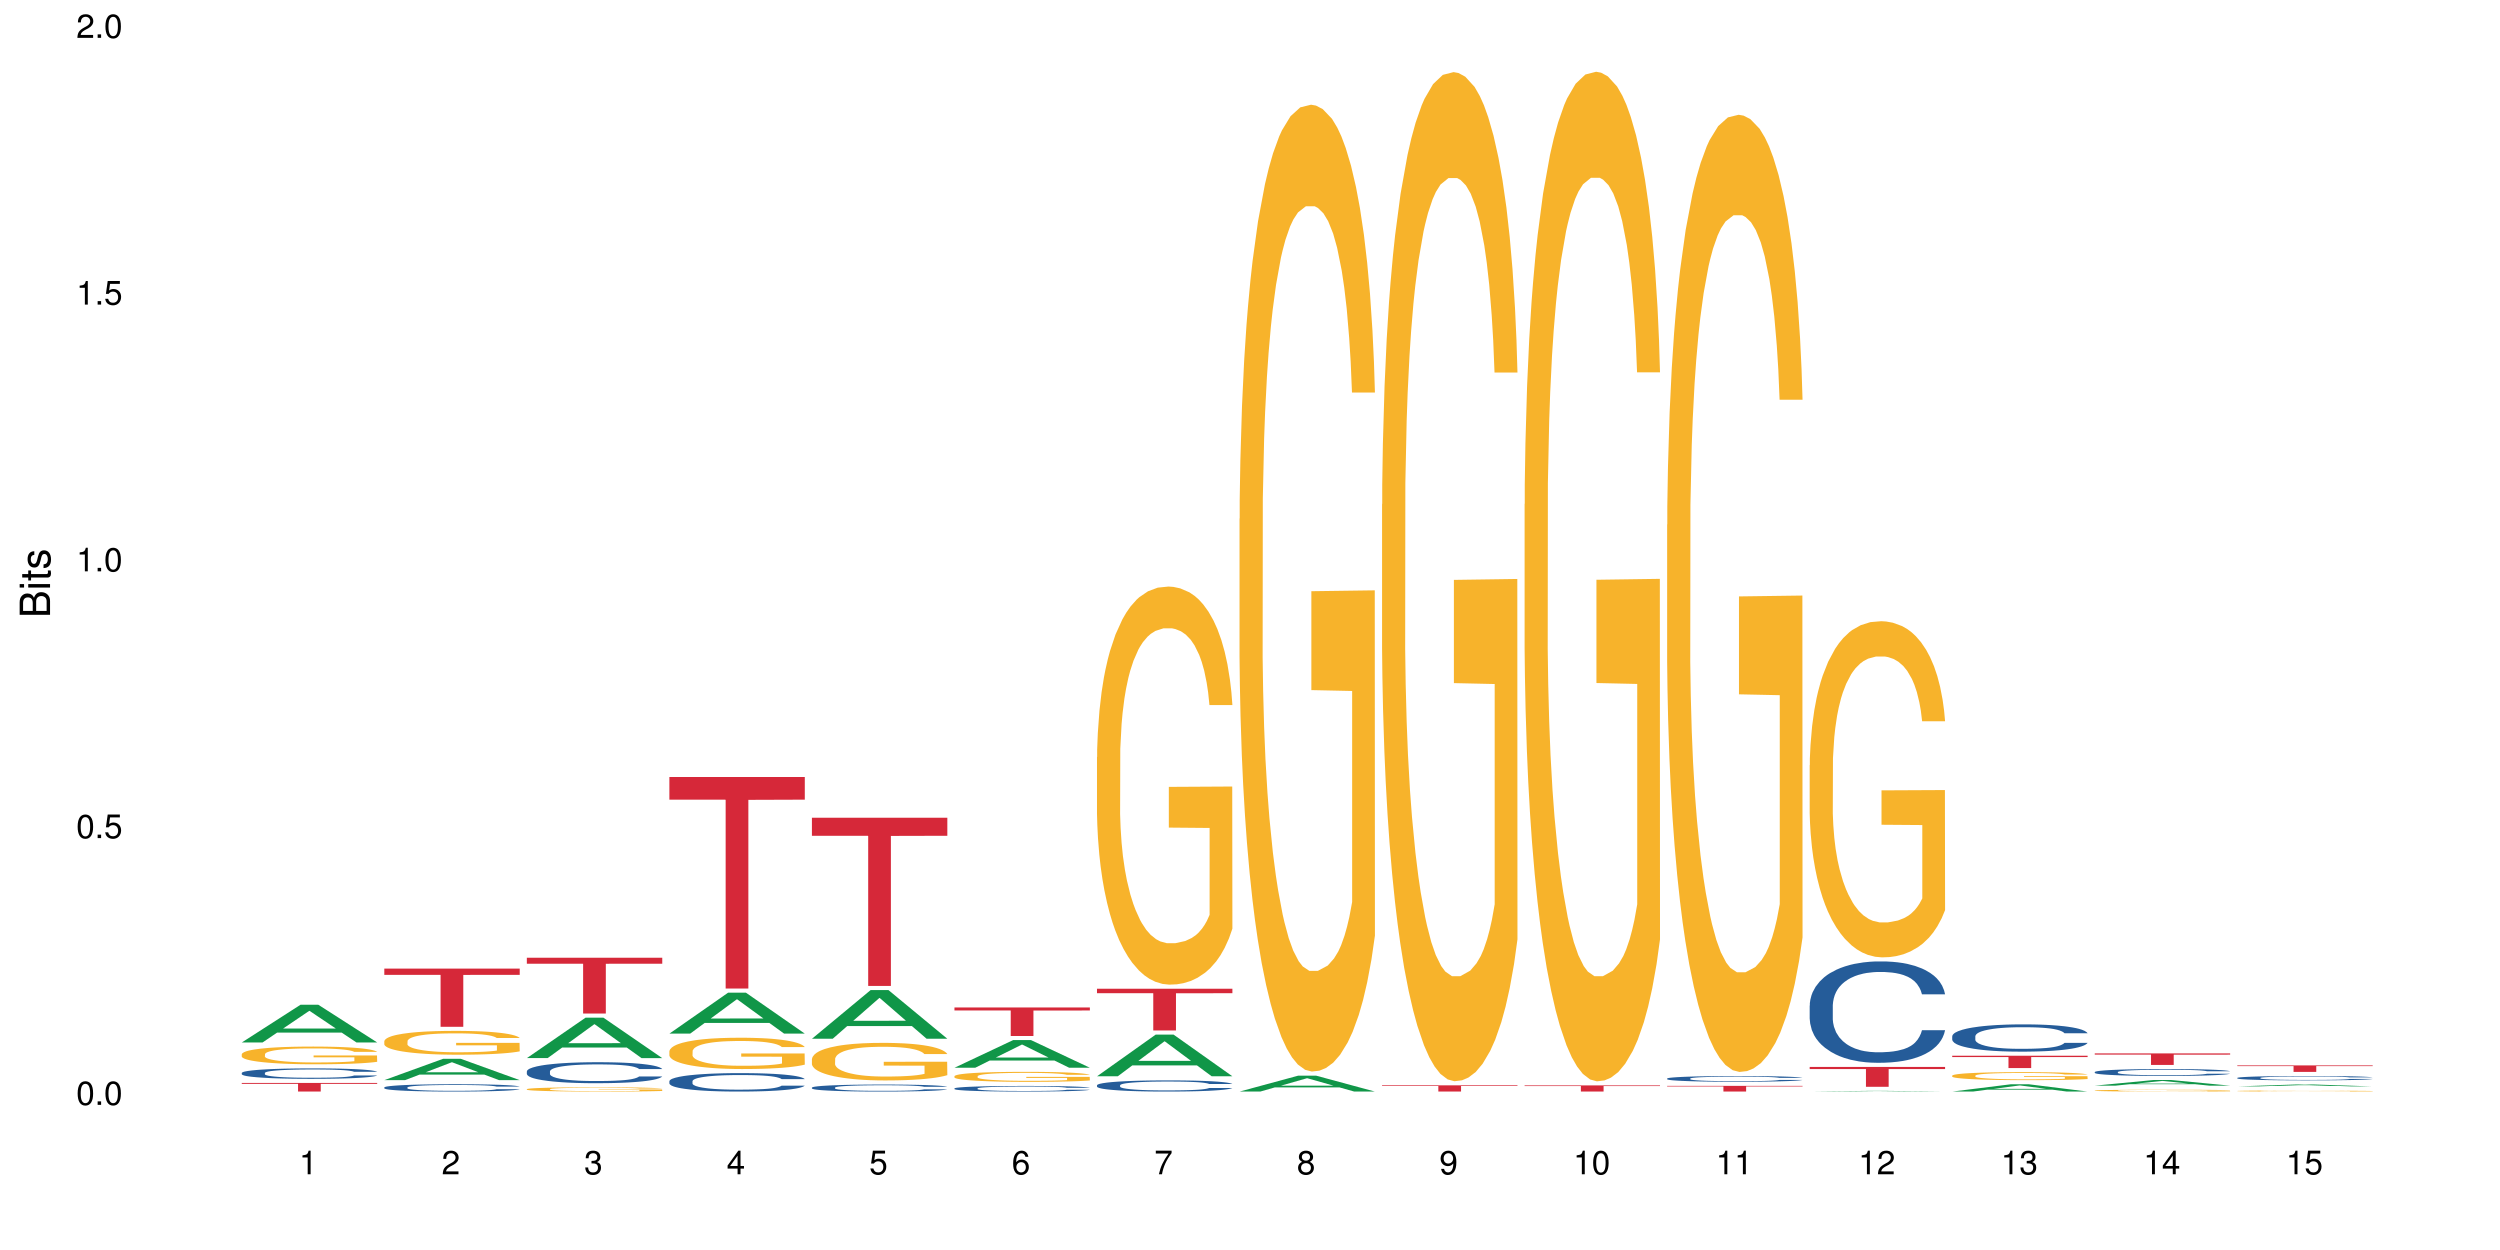 <?xml version="1.0" encoding="UTF-8"?>
<svg xmlns="http://www.w3.org/2000/svg" xmlns:xlink="http://www.w3.org/1999/xlink" width="720pt" height="360pt" viewBox="0 0 720 360" version="1.1">
<defs>
<g>
<symbol overflow="visible" id="glyph0-0">
<path style="stroke:none;" d=""/>
</symbol>
<symbol overflow="visible" id="glyph0-1">
<path style="stroke:none;" d="M 2.641 -6.797 C 2 -6.797 1.422 -6.531 1.078 -6.047 C 0.641 -5.453 0.406 -4.547 0.406 -3.297 C 0.406 -1 1.188 0.219 2.641 0.219 C 4.078 0.219 4.859 -1 4.859 -3.234 C 4.859 -4.562 4.656 -5.438 4.203 -6.047 C 3.844 -6.531 3.281 -6.797 2.641 -6.797 Z M 2.641 -6.047 C 3.547 -6.047 4 -5.125 4 -3.312 C 4 -1.375 3.562 -0.484 2.625 -0.484 C 1.734 -0.484 1.281 -1.422 1.281 -3.281 C 1.281 -5.141 1.734 -6.047 2.641 -6.047 Z M 2.641 -6.047 "/>
</symbol>
<symbol overflow="visible" id="glyph0-2">
<path style="stroke:none;" d="M 1.828 -1 L 0.828 -1 L 0.828 0 L 1.828 0 Z M 1.828 -1 "/>
</symbol>
<symbol overflow="visible" id="glyph0-3">
<path style="stroke:none;" d="M 4.562 -6.797 L 1.062 -6.797 L 0.547 -3.094 L 1.328 -3.094 C 1.719 -3.562 2.047 -3.734 2.578 -3.734 C 3.484 -3.734 4.062 -3.109 4.062 -2.094 C 4.062 -1.125 3.484 -0.531 2.578 -0.531 C 1.828 -0.531 1.375 -0.906 1.188 -1.672 L 0.328 -1.672 C 0.453 -1.109 0.547 -0.844 0.75 -0.594 C 1.125 -0.078 1.828 0.219 2.594 0.219 C 3.969 0.219 4.922 -0.781 4.922 -2.219 C 4.922 -3.562 4.031 -4.484 2.719 -4.484 C 2.25 -4.484 1.859 -4.359 1.469 -4.062 L 1.734 -5.969 L 4.562 -5.969 Z M 4.562 -6.797 "/>
</symbol>
<symbol overflow="visible" id="glyph0-4">
<path style="stroke:none;" d="M 2.484 -4.844 L 2.484 0 L 3.328 0 L 3.328 -6.797 L 2.766 -6.797 C 2.469 -5.75 2.281 -5.609 0.984 -5.453 L 0.984 -4.844 Z M 2.484 -4.844 "/>
</symbol>
<symbol overflow="visible" id="glyph0-5">
<path style="stroke:none;" d="M 4.859 -0.828 L 1.281 -0.828 C 1.359 -1.391 1.672 -1.75 2.5 -2.234 L 3.469 -2.75 C 4.406 -3.266 4.906 -3.969 4.906 -4.812 C 4.906 -5.375 4.672 -5.906 4.266 -6.266 C 3.859 -6.625 3.375 -6.797 2.719 -6.797 C 1.859 -6.797 1.219 -6.5 0.844 -5.922 C 0.609 -5.562 0.5 -5.125 0.484 -4.438 L 1.328 -4.438 C 1.359 -4.906 1.406 -5.188 1.531 -5.406 C 1.75 -5.812 2.188 -6.062 2.703 -6.062 C 3.469 -6.062 4.031 -5.516 4.031 -4.781 C 4.031 -4.25 3.719 -3.797 3.125 -3.438 L 2.234 -2.938 C 0.812 -2.141 0.406 -1.5 0.328 0 L 4.859 0 Z M 4.859 -0.828 "/>
</symbol>
<symbol overflow="visible" id="glyph0-6">
<path style="stroke:none;" d="M 2.125 -3.125 L 2.578 -3.125 C 3.516 -3.125 3.984 -2.703 3.984 -1.891 C 3.984 -1.031 3.469 -0.531 2.578 -0.531 C 1.656 -0.531 1.203 -0.984 1.156 -1.969 L 0.312 -1.969 C 0.344 -1.422 0.438 -1.078 0.609 -0.766 C 0.953 -0.109 1.625 0.219 2.547 0.219 C 3.953 0.219 4.859 -0.609 4.859 -1.906 C 4.859 -2.766 4.516 -3.25 3.703 -3.516 C 4.344 -3.766 4.656 -4.25 4.656 -4.938 C 4.656 -6.109 3.875 -6.797 2.578 -6.797 C 1.203 -6.797 0.484 -6.047 0.453 -4.609 L 1.297 -4.609 C 1.312 -5.016 1.344 -5.25 1.453 -5.453 C 1.641 -5.828 2.062 -6.062 2.594 -6.062 C 3.344 -6.062 3.797 -5.625 3.797 -4.906 C 3.797 -4.422 3.609 -4.141 3.25 -3.984 C 3.016 -3.891 2.719 -3.844 2.125 -3.844 Z M 2.125 -3.125 "/>
</symbol>
<symbol overflow="visible" id="glyph0-7">
<path style="stroke:none;" d="M 3.141 -1.625 L 3.141 0 L 3.984 0 L 3.984 -1.625 L 4.984 -1.625 L 4.984 -2.391 L 3.984 -2.391 L 3.984 -6.797 L 3.359 -6.797 L 0.266 -2.516 L 0.266 -1.625 Z M 3.141 -2.391 L 1 -2.391 L 3.141 -5.359 Z M 3.141 -2.391 "/>
</symbol>
<symbol overflow="visible" id="glyph0-8">
<path style="stroke:none;" d="M 4.781 -5.031 C 4.609 -6.141 3.891 -6.797 2.844 -6.797 C 2.094 -6.797 1.422 -6.438 1.031 -5.828 C 0.609 -5.172 0.406 -4.344 0.406 -3.094 C 0.406 -1.953 0.578 -1.234 0.984 -0.625 C 1.359 -0.078 1.953 0.219 2.703 0.219 C 3.984 0.219 4.922 -0.734 4.922 -2.078 C 4.922 -3.344 4.062 -4.234 2.844 -4.234 C 2.172 -4.234 1.641 -3.969 1.281 -3.469 C 1.281 -5.125 1.828 -6.047 2.797 -6.047 C 3.391 -6.047 3.797 -5.672 3.938 -5.031 Z M 2.734 -3.484 C 3.547 -3.484 4.062 -2.922 4.062 -2 C 4.062 -1.156 3.484 -0.531 2.703 -0.531 C 1.922 -0.531 1.328 -1.188 1.328 -2.047 C 1.328 -2.891 1.906 -3.484 2.734 -3.484 Z M 2.734 -3.484 "/>
</symbol>
<symbol overflow="visible" id="glyph0-9">
<path style="stroke:none;" d="M 4.984 -6.797 L 0.438 -6.797 L 0.438 -5.969 L 4.109 -5.969 C 2.5 -3.656 1.828 -2.234 1.328 0 L 2.219 0 C 2.594 -2.172 3.453 -4.047 4.984 -6.094 Z M 4.984 -6.797 "/>
</symbol>
<symbol overflow="visible" id="glyph0-10">
<path style="stroke:none;" d="M 3.75 -3.578 C 4.453 -4 4.688 -4.344 4.688 -4.984 C 4.688 -6.047 3.844 -6.797 2.641 -6.797 C 1.438 -6.797 0.594 -6.047 0.594 -4.984 C 0.594 -4.359 0.828 -4.016 1.516 -3.578 C 0.734 -3.203 0.359 -2.641 0.359 -1.891 C 0.359 -0.641 1.297 0.219 2.641 0.219 C 3.984 0.219 4.922 -0.641 4.922 -1.875 C 4.922 -2.641 4.531 -3.203 3.75 -3.578 Z M 2.641 -6.047 C 3.359 -6.047 3.812 -5.625 3.812 -4.969 C 3.812 -4.344 3.344 -3.922 2.641 -3.922 C 1.922 -3.922 1.453 -4.344 1.453 -4.984 C 1.453 -5.625 1.922 -6.047 2.641 -6.047 Z M 2.641 -3.203 C 3.484 -3.203 4.062 -2.672 4.062 -1.875 C 4.062 -1.062 3.484 -0.531 2.625 -0.531 C 1.797 -0.531 1.219 -1.078 1.219 -1.875 C 1.219 -2.672 1.797 -3.203 2.641 -3.203 Z M 2.641 -3.203 "/>
</symbol>
<symbol overflow="visible" id="glyph0-11">
<path style="stroke:none;" d="M 0.516 -1.547 C 0.672 -0.438 1.406 0.219 2.438 0.219 C 3.188 0.219 3.859 -0.141 4.266 -0.75 C 4.688 -1.406 4.891 -2.25 4.891 -3.484 C 4.891 -4.625 4.703 -5.359 4.312 -5.953 C 3.938 -6.5 3.344 -6.797 2.594 -6.797 C 1.297 -6.797 0.359 -5.844 0.359 -4.516 C 0.359 -3.25 1.234 -2.344 2.453 -2.344 C 3.094 -2.344 3.562 -2.578 4.016 -3.109 C 4 -1.453 3.469 -0.531 2.5 -0.531 C 1.906 -0.531 1.484 -0.906 1.359 -1.547 Z M 2.578 -6.062 C 3.375 -6.062 3.969 -5.406 3.969 -4.531 C 3.969 -3.688 3.375 -3.094 2.547 -3.094 C 1.734 -3.094 1.234 -3.672 1.234 -4.578 C 1.234 -5.438 1.797 -6.062 2.578 -6.062 Z M 2.578 -6.062 "/>
</symbol>
<symbol overflow="visible" id="glyph1-0">
<path style="stroke:none;" d=""/>
</symbol>
<symbol overflow="visible" id="glyph1-1">
<path style="stroke:none;" d="M 0 -0.953 L 0 -4.891 C 0 -5.719 -0.234 -6.344 -0.734 -6.797 C -1.188 -7.234 -1.812 -7.469 -2.5 -7.469 C -3.547 -7.469 -4.188 -7 -4.625 -5.875 C -4.984 -6.672 -5.641 -7.094 -6.531 -7.094 C -7.156 -7.094 -7.734 -6.859 -8.141 -6.391 C -8.562 -5.938 -8.75 -5.344 -8.75 -4.5 L -8.75 -0.953 Z M -4.984 -2.062 L -7.766 -2.062 L -7.766 -4.219 C -7.766 -4.844 -7.688 -5.203 -7.453 -5.5 C -7.219 -5.812 -6.859 -5.969 -6.375 -5.969 C -5.906 -5.969 -5.531 -5.812 -5.297 -5.5 C -5.062 -5.203 -4.984 -4.844 -4.984 -4.219 Z M -0.984 -2.062 L -4 -2.062 L -4 -4.781 C -4 -5.328 -3.859 -5.688 -3.578 -5.953 C -3.297 -6.219 -2.922 -6.359 -2.484 -6.359 C -2.062 -6.359 -1.688 -6.219 -1.406 -5.953 C -1.109 -5.688 -0.984 -5.328 -0.984 -4.781 Z M -0.984 -2.062 "/>
</symbol>
<symbol overflow="visible" id="glyph1-2">
<path style="stroke:none;" d="M -6.281 -1.797 L -6.281 -0.797 L 0 -0.797 L 0 -1.797 Z M -8.75 -1.797 L -8.75 -0.797 L -7.484 -0.797 L -7.484 -1.797 Z M -8.75 -1.797 "/>
</symbol>
<symbol overflow="visible" id="glyph1-3">
<path style="stroke:none;" d="M -6.281 -3.047 L -6.281 -2.016 L -8.016 -2.016 L -8.016 -1.016 L -6.281 -1.016 L -6.281 -0.172 L -5.469 -0.172 L -5.469 -1.016 L -0.719 -1.016 C -0.078 -1.016 0.281 -1.453 0.281 -2.234 C 0.281 -2.469 0.25 -2.719 0.188 -3.047 L -0.641 -3.047 C -0.609 -2.922 -0.594 -2.766 -0.594 -2.562 C -0.594 -2.141 -0.719 -2.016 -1.156 -2.016 L -5.469 -2.016 L -5.469 -3.047 Z M -6.281 -3.047 "/>
</symbol>
<symbol overflow="visible" id="glyph1-4">
<path style="stroke:none;" d="M -4.531 -5.25 C -5.766 -5.25 -6.469 -4.422 -6.469 -2.969 C -6.469 -1.516 -5.719 -0.562 -4.547 -0.562 C -3.562 -0.562 -3.094 -1.062 -2.734 -2.562 L -2.516 -3.484 C -2.344 -4.188 -2.094 -4.469 -1.625 -4.469 C -1.047 -4.469 -0.641 -3.875 -0.641 -3 C -0.641 -2.453 -0.797 -2 -1.062 -1.75 C -1.25 -1.594 -1.422 -1.531 -1.875 -1.469 L -1.875 -0.406 C -0.422 -0.453 0.281 -1.266 0.281 -2.922 C 0.281 -4.5 -0.5 -5.516 -1.719 -5.516 C -2.656 -5.516 -3.172 -4.984 -3.469 -3.734 L -3.703 -2.766 C -3.891 -1.953 -4.156 -1.609 -4.594 -1.609 C -5.172 -1.609 -5.547 -2.125 -5.547 -2.938 C -5.547 -3.75 -5.203 -4.172 -4.531 -4.203 Z M -4.531 -5.25 "/>
</symbol>
</g>
</defs>
<g id="surface51974">
<rect x="0" y="0" width="720" height="360" style="fill:rgb(100%,100%,100%);fill-opacity:1;stroke:none;"/>
<path style=" stroke:none;fill-rule:nonzero;fill:rgb(6.275%,58.824%,28.235%);fill-opacity:1;" d="M 69.629 300.223 L 69.672 300.211 L 86.547 289.367 L 91.672 289.367 L 108.629 300.23 L 102.668 300.23 L 98.418 297.395 L 79.797 297.395 L 75.629 300.223 L 69.629 300.223 L 81.586 296.223 L 96.711 296.211 L 89.172 291.145 L 89.086 291.133 L 89.004 291.164 L 81.547 296.211 L 81.586 296.223 Z M 69.629 300.223 "/>
<path style=" stroke:none;fill-rule:nonzero;fill:rgb(14.51%,36.078%,60%);fill-opacity:1;" d="M 69.629 309.004 L 69.676 309.004 L 69.676 308.938 L 69.82 308.832 L 70.152 308.699 L 70.484 308.609 L 71.34 308.445 L 72.531 308.289 L 73.766 308.168 L 74.672 308.098 L 75.48 308.043 L 77.332 307.941 L 78.523 307.887 L 79.809 307.84 L 81.375 307.793 L 82.52 307.766 L 85.086 307.723 L 86.988 307.703 L 88.461 307.695 L 91.648 307.695 L 93.551 307.707 L 94.93 307.719 L 96.453 307.742 L 97.738 307.766 L 99.973 307.828 L 101.969 307.906 L 102.871 307.949 L 104.301 308.035 L 105.395 308.117 L 106.156 308.188 L 107.012 308.289 L 107.77 308.414 L 108.344 308.555 L 108.629 308.672 L 101.969 308.672 L 101.637 308.562 L 101.258 308.477 L 100.543 308.363 L 99.828 308.285 L 98.832 308.203 L 97.926 308.152 L 96.691 308.102 L 95.598 308.066 L 94.453 308.043 L 93.359 308.027 L 91.27 308.008 L 88.844 308.008 L 87.938 308.016 L 86.086 308.035 L 85.086 308.055 L 83.66 308.094 L 82.66 308.129 L 81.473 308.184 L 80.664 308.23 L 79.664 308.305 L 78.949 308.367 L 78.141 308.457 L 77.668 308.527 L 77.238 308.602 L 76.859 308.695 L 76.574 308.789 L 76.383 308.891 L 76.289 308.992 L 76.289 309.418 L 76.383 309.516 L 76.621 309.633 L 77.238 309.801 L 78.141 309.945 L 79.188 310.062 L 80.188 310.145 L 80.758 310.184 L 81.52 310.227 L 82.707 310.281 L 84.422 310.336 L 85.418 310.359 L 86.941 310.379 L 88.512 310.391 L 90.602 310.391 L 92.457 310.379 L 93.695 310.367 L 94.977 310.344 L 96.738 310.297 L 97.832 310.254 L 98.781 310.203 L 99.496 310.148 L 99.973 310.105 L 100.684 310.02 L 101.258 309.926 L 101.684 309.832 L 101.969 309.738 L 108.629 309.738 L 108.344 309.848 L 107.914 309.953 L 107.484 310.035 L 106.82 310.129 L 106.059 310.215 L 104.965 310.312 L 104.062 310.375 L 102.871 310.445 L 101.777 310.496 L 100.59 310.543 L 98.832 310.598 L 97.688 310.625 L 96.453 310.648 L 94.977 310.672 L 93.125 310.691 L 91.125 310.703 L 89.27 310.707 L 87.273 310.699 L 85.801 310.688 L 83.848 310.664 L 81.426 310.613 L 79.664 310.562 L 78.285 310.512 L 77.098 310.453 L 75.766 310.379 L 74.051 310.258 L 73.008 310.164 L 72.293 310.09 L 71.484 309.98 L 70.914 309.887 L 70.246 309.73 L 69.773 309.535 L 69.629 309.383 Z M 69.629 309.004 "/>
<path style=" stroke:none;fill-rule:nonzero;fill:rgb(96.863%,70.196%,16.863%);fill-opacity:1;" d="M 69.629 303.598 L 69.676 303.594 L 69.676 303.5 L 69.867 303.289 L 70.344 303 L 70.961 302.762 L 71.625 302.578 L 72.055 302.48 L 72.77 302.34 L 73.387 302.238 L 74.957 302.027 L 76.953 301.832 L 78.047 301.746 L 79.285 301.668 L 81.043 301.578 L 81.852 301.547 L 84.324 301.473 L 87.133 301.426 L 90.223 301.41 L 91.648 301.418 L 93.598 301.434 L 96.262 301.484 L 97.785 301.531 L 98.973 301.578 L 100.211 301.641 L 101.73 301.734 L 103.16 301.844 L 104.301 301.957 L 105.441 302.098 L 106.391 302.246 L 107.199 302.41 L 107.914 302.605 L 108.344 302.77 L 108.629 302.93 L 102.016 302.93 L 101.637 302.77 L 101.207 302.641 L 100.496 302.488 L 99.781 302.375 L 99.066 302.289 L 97.738 302.168 L 96.594 302.094 L 95.168 302.027 L 93.789 301.984 L 92.219 301.957 L 91.27 301.949 L 88.746 301.949 L 86.465 301.98 L 85.133 302.02 L 84.184 302.055 L 82.852 302.125 L 82.043 302.18 L 81.566 302.219 L 80.141 302.363 L 79.188 302.492 L 78.664 302.582 L 78 302.723 L 77.523 302.848 L 77 303.035 L 76.715 303.172 L 76.336 303.492 L 76.289 304.328 L 76.43 304.508 L 76.715 304.699 L 77.098 304.867 L 77.668 305.043 L 78.238 305.18 L 79.234 305.359 L 80.094 305.48 L 80.758 305.559 L 82.043 305.688 L 82.566 305.727 L 83.801 305.812 L 85.086 305.879 L 86.656 305.934 L 87.844 305.961 L 89.746 305.984 L 92.172 305.984 L 95.027 305.957 L 96.832 305.918 L 98.07 305.883 L 98.879 305.848 L 99.875 305.797 L 100.59 305.75 L 101.258 305.699 L 102.062 305.621 L 102.062 304.508 L 90.316 304.504 L 90.316 303.98 L 108.578 303.977 L 108.629 305.797 L 107.629 305.926 L 106.391 306.047 L 105.203 306.137 L 103.965 306.219 L 102.207 306.305 L 100.781 306.363 L 98.594 306.426 L 96.594 306.469 L 94.504 306.496 L 92.648 306.512 L 90.461 306.516 L 88.512 306.508 L 86.418 306.48 L 84.754 306.441 L 83.23 306.395 L 81.711 306.336 L 79.809 306.234 L 78.57 306.156 L 77.285 306.059 L 76.004 305.941 L 74.859 305.816 L 74.102 305.719 L 73.34 305.605 L 72.531 305.469 L 71.77 305.309 L 71.199 305.164 L 70.676 305 L 70.297 304.848 L 69.914 304.637 L 69.723 304.469 L 69.629 304.324 Z M 69.629 303.598 "/>
<path style=" stroke:none;fill-rule:nonzero;fill:rgb(83.922%,15.686%,22.353%);fill-opacity:1;" d="M 69.629 311.883 L 108.629 311.883 L 108.629 312.152 L 92.375 312.152 L 92.375 314.371 L 85.836 314.371 L 85.836 312.156 L 85.742 312.152 L 69.629 312.152 Z M 69.629 311.883 "/>
<path style=" stroke:none;fill-rule:nonzero;fill:rgb(6.275%,58.824%,28.235%);fill-opacity:1;" d="M 110.68 311.07 L 110.723 311.066 L 127.598 304.941 L 132.719 304.941 L 149.68 311.078 L 143.719 311.078 L 139.469 309.477 L 120.848 309.477 L 116.68 311.07 L 110.68 311.07 L 122.637 308.812 L 137.762 308.809 L 130.223 305.941 L 130.137 305.938 L 130.055 305.953 L 122.598 308.809 L 122.637 308.812 Z M 110.68 311.07 "/>
<path style=" stroke:none;fill-rule:nonzero;fill:rgb(14.51%,36.078%,60%);fill-opacity:1;" d="M 110.68 313.176 L 110.727 313.176 L 110.727 313.129 L 110.871 313.055 L 111.203 312.961 L 111.535 312.898 L 112.391 312.785 L 113.582 312.676 L 114.816 312.59 L 115.723 312.539 L 116.531 312.5 L 118.383 312.43 L 119.574 312.395 L 120.859 312.359 L 122.426 312.328 L 123.57 312.309 L 126.137 312.277 L 128.039 312.262 L 129.512 312.258 L 132.699 312.258 L 134.602 312.266 L 135.98 312.273 L 137.504 312.289 L 138.789 312.309 L 141.023 312.352 L 143.02 312.406 L 143.922 312.434 L 145.352 312.496 L 146.445 312.555 L 147.207 312.602 L 148.062 312.676 L 148.82 312.762 L 149.395 312.859 L 149.68 312.941 L 143.02 312.941 L 142.688 312.867 L 142.305 312.805 L 141.594 312.727 L 140.879 312.672 L 139.883 312.613 L 138.977 312.578 L 137.742 312.543 L 136.648 312.52 L 135.504 312.5 L 134.41 312.488 L 132.32 312.477 L 129.895 312.477 L 128.988 312.48 L 127.137 312.496 L 126.137 312.512 L 124.711 312.539 L 123.711 312.562 L 122.523 312.602 L 121.715 312.633 L 120.715 312.684 L 120 312.73 L 119.191 312.793 L 118.719 312.84 L 118.289 312.895 L 117.91 312.957 L 117.625 313.027 L 117.434 313.098 L 117.34 313.168 L 117.34 313.465 L 117.434 313.535 L 117.672 313.617 L 118.289 313.734 L 119.191 313.836 L 120.238 313.918 L 121.238 313.977 L 121.809 314.004 L 122.57 314.035 L 123.758 314.074 L 125.473 314.113 L 126.469 314.129 L 127.992 314.145 L 129.562 314.152 L 131.652 314.152 L 133.508 314.145 L 134.746 314.133 L 136.027 314.117 L 137.789 314.086 L 138.883 314.055 L 139.832 314.016 L 140.547 313.98 L 141.023 313.949 L 141.734 313.891 L 142.305 313.824 L 142.734 313.758 L 143.02 313.691 L 149.68 313.691 L 149.395 313.77 L 148.965 313.844 L 148.535 313.898 L 147.871 313.969 L 147.109 314.027 L 146.016 314.094 L 145.113 314.141 L 143.922 314.188 L 142.828 314.223 L 141.641 314.258 L 139.883 314.297 L 138.738 314.316 L 137.504 314.332 L 136.027 314.348 L 134.176 314.359 L 132.176 314.367 L 130.32 314.371 L 128.324 314.367 L 126.852 314.359 L 124.898 314.34 L 122.473 314.309 L 120.715 314.27 L 119.336 314.234 L 118.148 314.195 L 116.816 314.145 L 115.102 314.059 L 114.059 313.992 L 113.344 313.938 L 112.535 313.863 L 111.965 313.797 L 111.297 313.688 L 110.824 313.551 L 110.68 313.445 Z M 110.68 313.176 "/>
<path style=" stroke:none;fill-rule:nonzero;fill:rgb(96.863%,70.196%,16.863%);fill-opacity:1;" d="M 110.68 299.832 L 110.727 299.828 L 110.727 299.703 L 110.918 299.422 L 111.395 299.031 L 112.012 298.711 L 112.676 298.461 L 113.105 298.328 L 113.82 298.141 L 114.438 298.004 L 116.008 297.719 L 118.004 297.457 L 119.098 297.344 L 120.336 297.238 L 122.094 297.117 L 122.902 297.074 L 125.375 296.973 L 128.18 296.91 L 131.273 296.891 L 132.699 296.898 L 134.648 296.922 L 137.312 296.992 L 138.836 297.055 L 140.023 297.117 L 141.262 297.199 L 142.781 297.324 L 144.207 297.477 L 145.352 297.625 L 146.492 297.812 L 147.441 298.016 L 148.25 298.234 L 148.965 298.496 L 149.395 298.719 L 149.68 298.938 L 143.066 298.938 L 142.688 298.719 L 142.258 298.547 L 141.547 298.34 L 140.832 298.191 L 140.117 298.07 L 138.789 297.906 L 137.645 297.809 L 136.219 297.719 L 134.84 297.664 L 133.27 297.625 L 132.32 297.613 L 129.797 297.613 L 127.516 297.656 L 126.184 297.707 L 125.234 297.758 L 123.902 297.852 L 123.094 297.926 L 122.617 297.977 L 121.191 298.172 L 120.238 298.348 L 119.715 298.465 L 119.051 298.656 L 118.574 298.824 L 118.051 299.074 L 117.766 299.262 L 117.387 299.691 L 117.34 300.82 L 117.48 301.059 L 117.766 301.312 L 118.148 301.539 L 118.719 301.777 L 119.289 301.961 L 120.285 302.207 L 121.145 302.367 L 121.809 302.477 L 123.094 302.645 L 123.617 302.699 L 124.852 302.812 L 126.137 302.902 L 127.707 302.977 L 128.895 303.016 L 130.797 303.047 L 133.223 303.047 L 136.078 303.008 L 137.883 302.957 L 139.121 302.906 L 139.93 302.863 L 140.926 302.793 L 141.641 302.73 L 142.305 302.664 L 143.113 302.555 L 143.113 301.059 L 131.367 301.051 L 131.367 300.348 L 149.629 300.344 L 149.68 302.793 L 148.68 302.965 L 147.441 303.129 L 146.254 303.254 L 145.016 303.359 L 143.258 303.48 L 141.832 303.555 L 139.645 303.641 L 137.645 303.699 L 135.555 303.734 L 133.699 303.754 L 131.512 303.762 L 129.562 303.75 L 127.469 303.711 L 125.805 303.66 L 124.281 303.598 L 122.762 303.516 L 120.859 303.383 L 119.621 303.277 L 118.336 303.145 L 117.055 302.988 L 115.91 302.82 L 115.152 302.688 L 114.391 302.539 L 113.582 302.348 L 112.82 302.137 L 112.25 301.941 L 111.727 301.723 L 111.348 301.516 L 110.965 301.234 L 110.773 301.008 L 110.68 300.812 Z M 110.68 299.832 "/>
<path style=" stroke:none;fill-rule:nonzero;fill:rgb(83.922%,15.686%,22.353%);fill-opacity:1;" d="M 110.68 278.965 L 149.68 278.965 L 149.68 280.758 L 133.426 280.773 L 133.426 295.711 L 126.887 295.711 L 126.887 280.789 L 126.793 280.758 L 110.68 280.758 Z M 110.68 278.965 "/>
<path style=" stroke:none;fill-rule:nonzero;fill:rgb(6.275%,58.824%,28.235%);fill-opacity:1;" d="M 151.73 304.73 L 151.773 304.719 L 168.648 293.082 L 173.77 293.082 L 190.73 304.742 L 184.77 304.742 L 180.52 301.699 L 161.898 301.699 L 157.73 304.73 L 151.73 304.73 L 163.688 300.441 L 178.812 300.43 L 171.27 294.988 L 171.188 294.977 L 171.105 295.012 L 163.648 300.43 L 163.688 300.441 Z M 151.73 304.73 "/>
<path style=" stroke:none;fill-rule:nonzero;fill:rgb(14.51%,36.078%,60%);fill-opacity:1;" d="M 151.73 308.551 L 151.777 308.543 L 151.777 308.414 L 151.922 308.203 L 152.254 307.938 L 152.586 307.754 L 153.441 307.43 L 154.633 307.113 L 155.867 306.871 L 156.773 306.727 L 157.582 306.617 L 159.434 306.414 L 160.625 306.309 L 161.91 306.215 L 163.477 306.121 L 164.617 306.066 L 167.188 305.977 L 169.09 305.938 L 170.562 305.922 L 173.75 305.922 L 175.652 305.945 L 177.031 305.973 L 178.555 306.016 L 179.84 306.066 L 182.074 306.188 L 184.07 306.34 L 184.973 306.43 L 186.402 306.602 L 187.496 306.766 L 188.254 306.91 L 189.113 307.113 L 189.871 307.363 L 190.445 307.645 L 190.73 307.883 L 184.07 307.883 L 183.738 307.66 L 183.355 307.488 L 182.645 307.262 L 181.93 307.102 L 180.934 306.941 L 180.027 306.84 L 178.793 306.734 L 177.699 306.668 L 176.555 306.617 L 175.461 306.586 L 173.371 306.551 L 170.945 306.551 L 170.039 306.562 L 168.188 306.605 L 167.188 306.645 L 165.762 306.723 L 164.762 306.793 L 163.574 306.906 L 162.766 307 L 161.766 307.141 L 161.051 307.27 L 160.242 307.453 L 159.77 307.59 L 159.34 307.742 L 158.961 307.926 L 158.676 308.121 L 158.484 308.324 L 158.391 308.523 L 158.391 309.379 L 158.484 309.578 L 158.723 309.809 L 159.34 310.145 L 160.242 310.438 L 161.289 310.672 L 162.289 310.836 L 162.859 310.914 L 163.621 311.004 L 164.809 311.113 L 166.52 311.223 L 167.52 311.27 L 169.043 311.312 L 170.613 311.332 L 172.703 311.332 L 174.559 311.312 L 175.797 311.285 L 177.078 311.238 L 178.84 311.145 L 179.934 311.059 L 180.883 310.953 L 181.598 310.848 L 182.074 310.758 L 182.785 310.59 L 183.355 310.402 L 183.785 310.207 L 184.07 310.02 L 190.73 310.02 L 190.445 310.242 L 190.016 310.457 L 189.586 310.617 L 188.922 310.809 L 188.16 310.98 L 187.066 311.172 L 186.164 311.301 L 184.973 311.438 L 183.879 311.543 L 182.691 311.637 L 180.934 311.75 L 179.789 311.805 L 178.555 311.852 L 177.078 311.898 L 175.227 311.938 L 173.227 311.957 L 171.371 311.965 L 169.375 311.953 L 167.902 311.93 L 165.949 311.879 L 163.523 311.781 L 161.766 311.676 L 160.387 311.57 L 159.199 311.461 L 157.867 311.312 L 156.152 311.07 L 155.105 310.883 L 154.395 310.727 L 153.586 310.512 L 153.016 310.316 L 152.348 310.008 L 151.875 309.617 L 151.73 309.312 Z M 151.73 308.551 "/>
<path style=" stroke:none;fill-rule:nonzero;fill:rgb(96.863%,70.196%,16.863%);fill-opacity:1;" d="M 151.73 313.668 L 151.777 313.668 L 151.777 313.645 L 151.969 313.594 L 152.445 313.523 L 153.062 313.469 L 153.727 313.422 L 154.156 313.398 L 154.871 313.367 L 155.488 313.34 L 157.059 313.289 L 159.055 313.242 L 160.148 313.223 L 161.387 313.203 L 163.145 313.184 L 163.953 313.176 L 166.426 313.156 L 169.23 313.145 L 173.75 313.145 L 175.699 313.148 L 178.363 313.16 L 179.887 313.172 L 181.074 313.184 L 182.312 313.199 L 183.832 313.219 L 185.258 313.246 L 186.402 313.273 L 187.543 313.309 L 188.492 313.344 L 189.301 313.383 L 190.016 313.43 L 190.445 313.469 L 190.73 313.508 L 184.117 313.508 L 183.738 313.469 L 183.309 313.438 L 182.598 313.402 L 181.883 313.375 L 181.168 313.355 L 179.84 313.324 L 178.695 313.309 L 177.27 313.289 L 175.891 313.281 L 174.32 313.273 L 170.848 313.273 L 168.566 313.281 L 167.234 313.289 L 166.285 313.297 L 164.953 313.316 L 164.145 313.328 L 163.668 313.336 L 162.242 313.371 L 161.289 313.402 L 160.766 313.426 L 160.102 313.457 L 159.625 313.488 L 159.102 313.531 L 158.816 313.566 L 158.438 313.645 L 158.391 313.844 L 158.531 313.887 L 158.816 313.934 L 159.199 313.973 L 159.77 314.016 L 160.34 314.051 L 161.336 314.094 L 162.195 314.121 L 162.859 314.141 L 164.145 314.172 L 164.668 314.18 L 165.902 314.203 L 167.188 314.219 L 168.758 314.23 L 169.945 314.238 L 171.848 314.242 L 174.273 314.242 L 177.129 314.234 L 178.934 314.227 L 180.172 314.219 L 180.98 314.211 L 181.977 314.199 L 182.691 314.188 L 183.355 314.176 L 184.164 314.156 L 184.164 313.887 L 172.418 313.887 L 172.418 313.762 L 190.68 313.758 L 190.73 314.199 L 189.73 314.227 L 188.492 314.258 L 187.305 314.281 L 186.066 314.301 L 184.309 314.32 L 182.883 314.332 L 180.695 314.348 L 178.695 314.359 L 176.605 314.367 L 174.75 314.371 L 172.562 314.371 L 170.613 314.367 L 168.52 314.363 L 166.855 314.352 L 165.332 314.34 L 163.812 314.328 L 161.91 314.305 L 160.672 314.285 L 159.387 314.262 L 158.105 314.234 L 156.961 314.203 L 156.203 314.18 L 155.441 314.152 L 154.633 314.117 L 153.871 314.082 L 153.301 314.047 L 152.777 314.008 L 152.398 313.969 L 152.016 313.918 L 151.824 313.879 L 151.73 313.844 Z M 151.73 313.668 "/>
<path style=" stroke:none;fill-rule:nonzero;fill:rgb(83.922%,15.686%,22.353%);fill-opacity:1;" d="M 151.73 275.832 L 190.73 275.832 L 190.73 277.551 L 174.477 277.566 L 174.477 291.902 L 167.938 291.902 L 167.938 277.582 L 167.84 277.551 L 151.73 277.551 Z M 151.73 275.832 "/>
<path style=" stroke:none;fill-rule:nonzero;fill:rgb(6.275%,58.824%,28.235%);fill-opacity:1;" d="M 192.781 297.676 L 192.824 297.664 L 209.695 285.887 L 214.82 285.887 L 231.781 297.684 L 225.82 297.684 L 221.57 294.605 L 202.949 294.605 L 198.781 297.676 L 192.781 297.676 L 204.738 293.332 L 219.863 293.32 L 212.32 287.812 L 212.238 287.805 L 212.156 287.836 L 204.699 293.32 L 204.738 293.332 Z M 192.781 297.676 "/>
<path style=" stroke:none;fill-rule:nonzero;fill:rgb(14.51%,36.078%,60%);fill-opacity:1;" d="M 192.781 311.371 L 192.828 311.367 L 192.828 311.25 L 192.973 311.066 L 193.305 310.832 L 193.637 310.672 L 194.492 310.387 L 195.684 310.109 L 196.918 309.895 L 197.824 309.77 L 198.633 309.672 L 200.484 309.492 L 201.676 309.402 L 202.957 309.32 L 204.527 309.234 L 205.668 309.188 L 208.238 309.109 L 210.141 309.074 L 211.613 309.062 L 214.801 309.062 L 216.703 309.082 L 218.082 309.105 L 219.605 309.145 L 220.887 309.188 L 223.125 309.293 L 225.121 309.43 L 226.023 309.508 L 227.453 309.66 L 228.547 309.805 L 229.305 309.93 L 230.164 310.109 L 230.922 310.328 L 231.496 310.574 L 231.781 310.785 L 225.121 310.785 L 224.789 310.59 L 224.406 310.441 L 223.695 310.242 L 222.98 310.102 L 221.984 309.961 L 221.078 309.867 L 219.844 309.773 L 218.75 309.715 L 217.605 309.672 L 216.512 309.645 L 214.422 309.613 L 211.996 309.613 L 211.09 309.625 L 209.238 309.664 L 208.238 309.695 L 206.812 309.766 L 205.812 309.828 L 204.625 309.926 L 203.816 310.008 L 202.816 310.133 L 202.102 310.246 L 201.293 310.406 L 200.82 310.527 L 200.391 310.664 L 200.012 310.824 L 199.727 310.992 L 199.535 311.172 L 199.441 311.348 L 199.441 312.098 L 199.535 312.273 L 199.773 312.477 L 200.391 312.773 L 201.293 313.031 L 202.34 313.234 L 203.34 313.379 L 203.91 313.449 L 204.672 313.527 L 205.859 313.625 L 207.57 313.719 L 208.57 313.758 L 210.094 313.797 L 211.664 313.816 L 213.754 313.816 L 215.609 313.797 L 216.848 313.773 L 218.129 313.734 L 219.891 313.652 L 220.984 313.574 L 221.934 313.484 L 222.648 313.391 L 223.125 313.312 L 223.836 313.164 L 224.406 312.996 L 224.836 312.828 L 225.121 312.664 L 231.781 312.664 L 231.496 312.855 L 231.066 313.047 L 230.637 313.188 L 229.973 313.355 L 229.211 313.508 L 228.117 313.676 L 227.215 313.789 L 226.023 313.91 L 224.93 314 L 223.742 314.086 L 221.984 314.18 L 220.84 314.23 L 219.605 314.273 L 218.129 314.312 L 216.277 314.348 L 214.277 314.367 L 212.422 314.371 L 210.426 314.359 L 208.953 314.34 L 207 314.297 L 204.574 314.211 L 202.816 314.117 L 201.438 314.027 L 200.25 313.93 L 198.918 313.797 L 197.203 313.586 L 196.156 313.418 L 195.445 313.285 L 194.637 313.094 L 194.066 312.926 L 193.398 312.652 L 192.926 312.309 L 192.781 312.043 Z M 192.781 311.371 "/>
<path style=" stroke:none;fill-rule:nonzero;fill:rgb(96.863%,70.196%,16.863%);fill-opacity:1;" d="M 192.781 302.727 L 192.828 302.719 L 192.828 302.555 L 193.02 302.184 L 193.496 301.672 L 194.113 301.254 L 194.777 300.922 L 195.207 300.75 L 195.922 300.504 L 196.539 300.32 L 198.109 299.953 L 200.105 299.605 L 201.199 299.457 L 202.438 299.316 L 204.195 299.16 L 205.004 299.102 L 207.477 298.973 L 210.281 298.891 L 213.375 298.863 L 214.801 298.871 L 216.75 298.906 L 219.414 298.996 L 220.938 299.078 L 222.125 299.16 L 223.363 299.27 L 224.883 299.434 L 226.309 299.629 L 227.453 299.828 L 228.594 300.074 L 229.543 300.34 L 230.352 300.625 L 231.066 300.973 L 231.496 301.262 L 231.781 301.551 L 225.168 301.551 L 224.789 301.262 L 224.359 301.039 L 223.648 300.766 L 222.934 300.57 L 222.219 300.414 L 220.887 300.199 L 219.746 300.066 L 218.32 299.953 L 216.941 299.879 L 215.371 299.828 L 214.422 299.812 L 211.898 299.812 L 209.617 299.871 L 208.285 299.934 L 207.336 300 L 206.004 300.125 L 205.195 300.223 L 204.719 300.289 L 203.293 300.543 L 202.34 300.773 L 201.816 300.93 L 201.152 301.18 L 200.676 301.402 L 200.152 301.73 L 199.867 301.977 L 199.488 302.539 L 199.441 304.02 L 199.582 304.332 L 199.867 304.672 L 200.25 304.965 L 200.82 305.281 L 201.391 305.52 L 202.387 305.84 L 203.246 306.055 L 203.91 306.195 L 205.195 306.414 L 205.719 306.488 L 206.953 306.637 L 208.238 306.754 L 209.809 306.852 L 210.996 306.902 L 212.898 306.941 L 215.324 306.941 L 218.18 306.895 L 219.984 306.828 L 221.223 306.762 L 222.031 306.703 L 223.027 306.613 L 223.742 306.531 L 224.406 306.441 L 225.215 306.301 L 225.215 304.332 L 213.469 304.324 L 213.469 303.402 L 231.73 303.395 L 231.781 306.613 L 230.781 306.836 L 229.543 307.051 L 228.355 307.215 L 227.117 307.355 L 225.359 307.512 L 223.934 307.609 L 221.746 307.727 L 219.746 307.801 L 217.656 307.848 L 215.801 307.875 L 213.613 307.883 L 211.664 307.867 L 209.57 307.816 L 207.906 307.75 L 206.383 307.668 L 204.859 307.562 L 202.957 307.387 L 201.723 307.246 L 200.438 307.074 L 199.152 306.867 L 198.012 306.648 L 197.25 306.473 L 196.492 306.277 L 195.684 306.027 L 194.922 305.75 L 194.352 305.492 L 193.828 305.207 L 193.445 304.934 L 193.066 304.562 L 192.875 304.266 L 192.781 304.012 Z M 192.781 302.727 "/>
<path style=" stroke:none;fill-rule:nonzero;fill:rgb(83.922%,15.686%,22.353%);fill-opacity:1;" d="M 192.781 223.777 L 231.781 223.777 L 231.781 230.301 L 215.527 230.359 L 215.527 284.707 L 208.988 284.707 L 208.988 230.414 L 208.891 230.301 L 192.781 230.301 Z M 192.781 223.777 "/>
<path style=" stroke:none;fill-rule:nonzero;fill:rgb(6.275%,58.824%,28.235%);fill-opacity:1;" d="M 233.832 299.152 L 233.875 299.137 L 250.746 285.137 L 255.871 285.137 L 272.832 299.164 L 266.871 299.164 L 262.621 295.504 L 244 295.504 L 239.832 299.152 L 233.832 299.152 L 245.789 293.988 L 260.914 293.977 L 253.371 287.43 L 253.289 287.414 L 253.207 287.457 L 245.75 293.977 L 245.789 293.988 Z M 233.832 299.152 "/>
<path style=" stroke:none;fill-rule:nonzero;fill:rgb(14.51%,36.078%,60%);fill-opacity:1;" d="M 233.832 313.23 L 233.879 313.227 L 233.879 313.184 L 234.023 313.113 L 234.355 313.023 L 234.688 312.961 L 235.543 312.852 L 236.734 312.746 L 237.969 312.668 L 238.875 312.617 L 239.684 312.582 L 241.535 312.512 L 242.727 312.477 L 244.008 312.445 L 245.578 312.414 L 246.719 312.398 L 249.289 312.367 L 251.191 312.355 L 252.664 312.348 L 255.852 312.348 L 257.754 312.355 L 259.133 312.367 L 260.656 312.379 L 261.938 312.398 L 264.176 312.438 L 266.172 312.488 L 267.074 312.52 L 268.504 312.574 L 269.598 312.633 L 270.355 312.68 L 271.215 312.746 L 271.973 312.832 L 272.543 312.926 L 272.832 313.004 L 266.172 313.004 L 265.84 312.93 L 265.457 312.875 L 264.746 312.797 L 264.031 312.746 L 263.031 312.691 L 262.129 312.656 L 260.895 312.621 L 259.801 312.598 L 258.656 312.582 L 257.562 312.57 L 255.473 312.559 L 253.047 312.559 L 252.141 312.562 L 250.289 312.578 L 249.289 312.59 L 247.863 312.617 L 246.863 312.641 L 245.676 312.68 L 244.867 312.711 L 243.867 312.758 L 243.152 312.801 L 242.344 312.859 L 241.871 312.906 L 241.441 312.957 L 241.062 313.02 L 240.777 313.086 L 240.586 313.152 L 240.492 313.219 L 240.492 313.504 L 240.586 313.574 L 240.824 313.648 L 241.441 313.762 L 242.344 313.859 L 243.391 313.938 L 244.391 313.992 L 244.961 314.02 L 245.723 314.051 L 246.91 314.086 L 248.621 314.121 L 249.621 314.137 L 251.145 314.152 L 252.711 314.16 L 254.805 314.16 L 256.66 314.152 L 257.898 314.145 L 259.18 314.129 L 260.941 314.098 L 262.035 314.066 L 262.984 314.031 L 263.699 313.996 L 264.176 313.969 L 264.887 313.91 L 265.457 313.848 L 265.887 313.781 L 266.172 313.719 L 272.832 313.719 L 272.543 313.793 L 272.117 313.867 L 271.688 313.918 L 271.023 313.984 L 270.262 314.043 L 269.168 314.105 L 268.266 314.148 L 267.074 314.195 L 265.98 314.23 L 264.793 314.262 L 263.031 314.297 L 261.891 314.316 L 260.656 314.332 L 259.18 314.348 L 257.324 314.363 L 255.328 314.367 L 253.473 314.371 L 251.477 314.367 L 250.004 314.359 L 248.051 314.344 L 245.625 314.309 L 243.867 314.273 L 242.488 314.238 L 241.297 314.203 L 239.969 314.152 L 238.254 314.07 L 237.207 314.008 L 236.496 313.957 L 235.688 313.883 L 235.117 313.82 L 234.449 313.715 L 233.977 313.586 L 233.832 313.484 Z M 233.832 313.23 "/>
<path style=" stroke:none;fill-rule:nonzero;fill:rgb(96.863%,70.196%,16.863%);fill-opacity:1;" d="M 233.832 304.98 L 233.879 304.969 L 233.879 304.773 L 234.07 304.328 L 234.547 303.715 L 235.164 303.211 L 235.828 302.816 L 236.258 302.609 L 236.973 302.312 L 237.59 302.094 L 239.16 301.648 L 241.156 301.234 L 242.25 301.055 L 243.488 300.887 L 245.246 300.699 L 246.055 300.629 L 248.527 300.473 L 251.332 300.375 L 254.426 300.344 L 255.852 300.355 L 257.801 300.395 L 260.465 300.5 L 261.988 300.602 L 263.176 300.699 L 264.414 300.828 L 265.934 301.027 L 267.359 301.262 L 268.504 301.5 L 269.645 301.797 L 270.594 302.113 L 271.402 302.461 L 272.117 302.875 L 272.543 303.219 L 272.832 303.566 L 266.219 303.566 L 265.84 303.219 L 265.41 302.953 L 264.699 302.629 L 263.984 302.391 L 263.27 302.203 L 261.938 301.945 L 260.797 301.785 L 259.371 301.648 L 257.992 301.559 L 256.422 301.5 L 255.473 301.48 L 252.949 301.48 L 250.668 301.551 L 249.336 301.629 L 248.387 301.707 L 247.055 301.855 L 246.246 301.977 L 245.77 302.055 L 244.344 302.359 L 243.391 302.637 L 242.867 302.824 L 242.203 303.121 L 241.727 303.391 L 241.203 303.785 L 240.918 304.082 L 240.539 304.754 L 240.492 306.531 L 240.633 306.91 L 240.918 307.312 L 241.297 307.668 L 241.871 308.047 L 242.441 308.332 L 243.438 308.719 L 244.297 308.973 L 244.961 309.141 L 246.246 309.41 L 246.77 309.5 L 248.004 309.676 L 249.289 309.816 L 250.859 309.934 L 252.047 309.992 L 253.949 310.043 L 256.375 310.043 L 259.227 309.984 L 261.035 309.902 L 262.273 309.824 L 263.082 309.754 L 264.078 309.648 L 264.793 309.547 L 265.457 309.438 L 266.266 309.27 L 266.266 306.91 L 254.52 306.898 L 254.52 305.793 L 272.781 305.781 L 272.832 309.648 L 271.832 309.914 L 270.594 310.172 L 269.406 310.367 L 268.168 310.535 L 266.41 310.723 L 264.984 310.844 L 262.797 310.98 L 260.797 311.07 L 258.707 311.129 L 256.852 311.16 L 254.664 311.168 L 252.711 311.148 L 250.621 311.09 L 248.957 311.012 L 247.434 310.914 L 245.91 310.785 L 244.008 310.574 L 242.773 310.406 L 241.488 310.199 L 240.203 309.953 L 239.062 309.688 L 238.301 309.48 L 237.543 309.242 L 236.734 308.945 L 235.973 308.609 L 235.402 308.301 L 234.879 307.957 L 234.496 307.629 L 234.117 307.184 L 233.926 306.828 L 233.832 306.523 Z M 233.832 304.98 "/>
<path style=" stroke:none;fill-rule:nonzero;fill:rgb(83.922%,15.686%,22.353%);fill-opacity:1;" d="M 233.832 235.516 L 272.832 235.516 L 272.832 240.703 L 256.578 240.746 L 256.578 283.957 L 250.039 283.957 L 250.039 240.793 L 249.941 240.703 L 233.832 240.703 Z M 233.832 235.516 "/>
<path style=" stroke:none;fill-rule:nonzero;fill:rgb(6.275%,58.824%,28.235%);fill-opacity:1;" d="M 274.883 307.504 L 274.926 307.496 L 291.797 299.543 L 296.922 299.543 L 313.883 307.512 L 307.922 307.512 L 303.672 305.43 L 285.051 305.43 L 280.883 307.504 L 274.883 307.504 L 286.84 304.57 L 301.965 304.562 L 294.422 300.848 L 294.34 300.84 L 294.258 300.859 L 286.801 304.562 L 286.84 304.57 Z M 274.883 307.504 "/>
<path style=" stroke:none;fill-rule:nonzero;fill:rgb(14.51%,36.078%,60%);fill-opacity:1;" d="M 274.883 313.457 L 274.93 313.457 L 274.93 313.422 L 275.074 313.367 L 275.406 313.293 L 275.738 313.246 L 276.594 313.16 L 277.785 313.074 L 279.02 313.008 L 279.926 312.973 L 280.734 312.941 L 282.586 312.887 L 283.777 312.859 L 285.059 312.832 L 286.629 312.809 L 287.77 312.793 L 290.34 312.77 L 292.242 312.762 L 293.715 312.754 L 296.902 312.754 L 298.805 312.762 L 300.184 312.77 L 301.707 312.781 L 302.988 312.793 L 305.227 312.828 L 307.223 312.867 L 308.125 312.891 L 309.555 312.938 L 310.648 312.98 L 311.406 313.02 L 312.266 313.074 L 313.023 313.141 L 313.594 313.215 L 313.883 313.281 L 307.223 313.281 L 306.891 313.219 L 306.508 313.176 L 305.797 313.113 L 305.082 313.07 L 304.082 313.027 L 303.18 313 L 301.945 312.973 L 300.852 312.953 L 299.707 312.941 L 298.613 312.934 L 296.523 312.922 L 294.098 312.922 L 293.191 312.926 L 291.34 312.938 L 290.34 312.949 L 288.914 312.969 L 287.914 312.988 L 286.727 313.02 L 285.918 313.043 L 284.918 313.082 L 284.203 313.117 L 283.395 313.164 L 282.922 313.203 L 282.492 313.242 L 282.113 313.293 L 281.828 313.344 L 281.637 313.398 L 281.539 313.449 L 281.539 313.68 L 281.637 313.734 L 281.875 313.793 L 282.492 313.887 L 283.395 313.965 L 284.441 314.023 L 285.441 314.07 L 286.012 314.09 L 286.773 314.113 L 287.961 314.145 L 289.672 314.172 L 290.672 314.184 L 292.195 314.195 L 293.762 314.203 L 295.855 314.203 L 297.711 314.195 L 298.949 314.188 L 300.23 314.176 L 301.992 314.152 L 303.086 314.129 L 304.035 314.102 L 304.75 314.074 L 305.227 314.047 L 305.938 314.004 L 306.508 313.953 L 306.938 313.902 L 307.223 313.852 L 313.883 313.852 L 313.594 313.91 L 313.168 313.969 L 312.738 314.012 L 312.074 314.062 L 311.312 314.109 L 310.219 314.16 L 309.316 314.195 L 308.125 314.23 L 307.031 314.258 L 305.844 314.285 L 304.082 314.312 L 302.941 314.328 L 301.707 314.34 L 300.23 314.352 L 298.375 314.363 L 296.379 314.371 L 294.523 314.371 L 292.527 314.367 L 291.051 314.363 L 289.102 314.348 L 286.676 314.32 L 284.918 314.293 L 283.539 314.266 L 282.348 314.234 L 281.02 314.195 L 279.305 314.133 L 278.258 314.082 L 277.547 314.039 L 276.738 313.98 L 276.168 313.93 L 275.5 313.848 L 275.027 313.742 L 274.883 313.66 Z M 274.883 313.457 "/>
<path style=" stroke:none;fill-rule:nonzero;fill:rgb(96.863%,70.196%,16.863%);fill-opacity:1;" d="M 274.883 309.926 L 274.93 309.922 L 274.93 309.871 L 275.121 309.754 L 275.598 309.59 L 276.215 309.453 L 276.879 309.348 L 277.309 309.293 L 278.023 309.215 L 278.641 309.156 L 280.211 309.039 L 282.207 308.926 L 283.301 308.879 L 284.539 308.836 L 286.297 308.785 L 287.105 308.766 L 289.578 308.727 L 292.383 308.699 L 295.477 308.691 L 296.902 308.691 L 298.852 308.703 L 301.516 308.734 L 303.039 308.758 L 304.227 308.785 L 305.465 308.82 L 306.984 308.871 L 308.41 308.934 L 309.555 309 L 310.695 309.078 L 311.645 309.164 L 312.453 309.254 L 313.168 309.363 L 313.594 309.457 L 313.883 309.551 L 307.27 309.551 L 306.891 309.457 L 306.461 309.387 L 305.75 309.301 L 305.035 309.234 L 304.32 309.188 L 302.988 309.117 L 301.848 309.074 L 300.422 309.039 L 299.043 309.016 L 297.473 309 L 296.523 308.992 L 294 308.992 L 291.719 309.012 L 290.387 309.031 L 289.438 309.055 L 288.105 309.094 L 287.297 309.125 L 286.82 309.145 L 285.395 309.227 L 284.441 309.301 L 283.918 309.352 L 283.254 309.43 L 282.777 309.504 L 282.254 309.609 L 281.969 309.688 L 281.59 309.867 L 281.539 310.34 L 281.684 310.441 L 281.969 310.547 L 282.348 310.645 L 282.922 310.742 L 283.492 310.82 L 284.488 310.922 L 285.344 310.992 L 286.012 311.035 L 287.297 311.105 L 287.82 311.129 L 289.055 311.18 L 290.34 311.215 L 291.91 311.246 L 293.098 311.262 L 295 311.277 L 297.426 311.277 L 300.277 311.258 L 302.086 311.238 L 303.324 311.219 L 304.133 311.199 L 305.129 311.172 L 305.844 311.145 L 306.508 311.113 L 307.316 311.07 L 307.316 310.441 L 295.57 310.438 L 295.57 310.141 L 313.832 310.141 L 313.883 311.172 L 312.883 311.242 L 311.645 311.309 L 310.457 311.363 L 309.219 311.406 L 307.461 311.457 L 306.035 311.488 L 303.848 311.527 L 301.848 311.551 L 299.758 311.566 L 297.902 311.574 L 295.715 311.574 L 293.762 311.57 L 291.672 311.555 L 290.008 311.535 L 288.484 311.508 L 286.961 311.473 L 285.059 311.418 L 283.824 311.371 L 282.539 311.316 L 281.254 311.25 L 280.113 311.18 L 279.352 311.125 L 278.594 311.062 L 277.785 310.984 L 277.023 310.895 L 276.453 310.812 L 275.93 310.719 L 275.547 310.633 L 275.168 310.516 L 274.977 310.418 L 274.883 310.336 Z M 274.883 309.926 "/>
<path style=" stroke:none;fill-rule:nonzero;fill:rgb(83.922%,15.686%,22.353%);fill-opacity:1;" d="M 274.883 290.145 L 313.883 290.145 L 313.883 291.023 L 297.629 291.031 L 297.629 298.363 L 291.09 298.363 L 291.09 291.039 L 290.992 291.023 L 274.883 291.023 Z M 274.883 290.145 "/>
<path style=" stroke:none;fill-rule:nonzero;fill:rgb(6.275%,58.824%,28.235%);fill-opacity:1;" d="M 315.934 309.961 L 315.977 309.949 L 332.848 297.957 L 337.973 297.957 L 354.93 309.973 L 348.973 309.973 L 344.723 306.836 L 326.102 306.836 L 321.934 309.961 L 315.934 309.961 L 327.891 305.539 L 343.016 305.527 L 335.473 299.918 L 335.391 299.906 L 335.309 299.941 L 327.848 305.527 L 327.891 305.539 Z M 315.934 309.961 "/>
<path style=" stroke:none;fill-rule:nonzero;fill:rgb(14.51%,36.078%,60%);fill-opacity:1;" d="M 315.934 312.551 L 315.98 312.551 L 315.98 312.48 L 316.125 312.367 L 316.457 312.227 L 316.789 312.129 L 317.645 311.953 L 318.836 311.785 L 320.07 311.656 L 320.977 311.582 L 321.781 311.523 L 323.637 311.414 L 324.828 311.359 L 326.109 311.309 L 327.68 311.258 L 328.82 311.227 L 331.391 311.18 L 333.293 311.16 L 334.766 311.152 L 337.953 311.152 L 339.855 311.164 L 341.234 311.18 L 342.758 311.203 L 344.039 311.227 L 346.277 311.293 L 348.273 311.375 L 349.176 311.422 L 350.605 311.512 L 351.699 311.602 L 352.457 311.68 L 353.316 311.785 L 354.074 311.918 L 354.645 312.07 L 354.93 312.195 L 348.273 312.195 L 347.941 312.078 L 347.559 311.988 L 346.848 311.867 L 346.133 311.781 L 345.133 311.695 L 344.23 311.641 L 342.996 311.586 L 341.902 311.547 L 340.758 311.523 L 339.664 311.504 L 337.574 311.488 L 335.148 311.488 L 334.242 311.492 L 332.391 311.516 L 331.391 311.535 L 329.965 311.578 L 328.965 311.617 L 327.777 311.676 L 326.969 311.727 L 325.969 311.801 L 325.254 311.871 L 324.445 311.965 L 323.973 312.039 L 323.543 312.121 L 323.164 312.219 L 322.879 312.324 L 322.688 312.43 L 322.59 312.539 L 322.59 312.992 L 322.688 313.098 L 322.926 313.223 L 323.543 313.402 L 324.445 313.559 L 325.492 313.684 L 326.492 313.77 L 327.062 313.812 L 327.824 313.859 L 329.012 313.918 L 330.723 313.977 L 331.723 314 L 333.246 314.023 L 334.812 314.035 L 336.906 314.035 L 338.762 314.023 L 340 314.008 L 341.281 313.984 L 343.043 313.934 L 344.137 313.887 L 345.086 313.832 L 345.801 313.777 L 346.277 313.73 L 346.988 313.637 L 347.559 313.539 L 347.988 313.434 L 348.273 313.336 L 354.93 313.336 L 354.645 313.453 L 354.219 313.566 L 353.789 313.652 L 353.125 313.754 L 352.363 313.848 L 351.27 313.949 L 350.367 314.016 L 349.176 314.09 L 348.082 314.148 L 346.895 314.195 L 345.133 314.258 L 343.992 314.285 L 342.758 314.312 L 341.281 314.336 L 339.426 314.355 L 337.43 314.367 L 335.574 314.371 L 333.578 314.363 L 332.102 314.352 L 330.152 314.328 L 327.727 314.273 L 325.969 314.219 L 324.59 314.16 L 323.398 314.102 L 322.07 314.023 L 320.355 313.895 L 319.309 313.793 L 318.598 313.711 L 317.789 313.598 L 317.219 313.492 L 316.551 313.328 L 316.074 313.121 L 315.934 312.957 Z M 315.934 312.551 "/>
<path style=" stroke:none;fill-rule:nonzero;fill:rgb(96.863%,70.196%,16.863%);fill-opacity:1;" d="M 315.934 218.035 L 315.98 217.93 L 315.98 215.836 L 316.172 211.125 L 316.648 204.633 L 317.266 199.293 L 317.93 195.102 L 318.359 192.906 L 319.074 189.762 L 319.691 187.461 L 321.262 182.746 L 323.258 178.352 L 324.352 176.465 L 325.586 174.684 L 327.348 172.695 L 328.156 171.965 L 330.629 170.289 L 333.434 169.242 L 336.527 168.926 L 337.953 169.031 L 339.902 169.449 L 342.566 170.602 L 344.09 171.648 L 345.277 172.695 L 346.516 174.059 L 348.035 176.152 L 349.461 178.664 L 350.605 181.176 L 351.746 184.32 L 352.695 187.668 L 353.504 191.332 L 354.219 195.73 L 354.645 199.395 L 354.93 203.062 L 348.32 203.062 L 347.941 199.395 L 347.512 196.57 L 346.801 193.113 L 346.086 190.602 L 345.371 188.613 L 344.039 185.891 L 342.898 184.215 L 341.473 182.746 L 340.094 181.805 L 338.523 181.176 L 337.574 180.969 L 335.051 180.969 L 332.77 181.699 L 331.438 182.539 L 330.488 183.375 L 329.156 184.945 L 328.348 186.203 L 327.871 187.039 L 326.445 190.285 L 325.492 193.219 L 324.969 195.207 L 324.305 198.348 L 323.828 201.176 L 323.305 205.363 L 323.02 208.504 L 322.641 215.625 L 322.59 234.473 L 322.734 238.453 L 323.02 242.746 L 323.398 246.516 L 323.973 250.492 L 324.543 253.527 L 325.539 257.613 L 326.395 260.336 L 327.062 262.113 L 328.348 264.941 L 328.871 265.883 L 330.105 267.77 L 331.391 269.234 L 332.961 270.492 L 334.148 271.121 L 336.051 271.645 L 338.477 271.645 L 341.328 271.016 L 343.137 270.176 L 344.375 269.34 L 345.184 268.605 L 346.18 267.453 L 346.895 266.406 L 347.559 265.258 L 348.367 263.477 L 348.367 238.453 L 336.621 238.348 L 336.621 226.621 L 354.883 226.516 L 354.93 267.453 L 353.934 270.281 L 352.695 273.004 L 351.508 275.098 L 350.27 276.879 L 348.512 278.867 L 347.086 280.125 L 344.898 281.59 L 342.898 282.531 L 340.809 283.16 L 338.953 283.477 L 336.766 283.578 L 334.812 283.371 L 332.723 282.742 L 331.059 281.906 L 329.535 280.855 L 328.012 279.496 L 326.109 277.297 L 324.875 275.516 L 323.59 273.32 L 322.305 270.699 L 321.164 267.875 L 320.402 265.676 L 319.645 263.16 L 318.836 260.02 L 318.074 256.461 L 317.504 253.215 L 316.98 249.551 L 316.598 246.094 L 316.219 241.383 L 316.027 237.613 L 315.934 234.367 Z M 315.934 218.035 "/>
<path style=" stroke:none;fill-rule:nonzero;fill:rgb(83.922%,15.686%,22.353%);fill-opacity:1;" d="M 315.934 284.758 L 354.93 284.758 L 354.93 286.047 L 338.68 286.059 L 338.68 296.777 L 332.141 296.777 L 332.141 286.066 L 332.043 286.047 L 315.934 286.047 Z M 315.934 284.758 "/>
<path style=" stroke:none;fill-rule:nonzero;fill:rgb(6.275%,58.824%,28.235%);fill-opacity:1;" d="M 356.984 314.367 L 357.027 314.363 L 373.898 309.785 L 379.023 309.785 L 395.98 314.371 L 390.023 314.371 L 385.773 313.172 L 367.148 313.172 L 362.984 314.367 L 356.984 314.367 L 368.941 312.68 L 384.066 312.676 L 376.523 310.535 L 376.441 310.531 L 376.359 310.543 L 368.898 312.676 L 368.941 312.68 Z M 356.984 314.367 "/>
<path style=" stroke:none;fill-rule:nonzero;fill:rgb(96.863%,70.196%,16.863%);fill-opacity:1;" d="M 356.984 149.418 L 357.031 149.164 L 357.031 144.078 L 357.223 132.637 L 357.699 116.867 L 358.316 103.898 L 358.98 93.727 L 359.41 88.387 L 360.121 80.758 L 360.742 75.164 L 362.312 63.723 L 364.309 53.043 L 365.402 48.465 L 366.637 44.141 L 368.398 39.309 L 369.207 37.531 L 371.68 33.461 L 374.484 30.918 L 377.578 30.156 L 379.004 30.41 L 380.953 31.426 L 383.617 34.223 L 385.141 36.766 L 386.328 39.309 L 387.562 42.617 L 389.086 47.703 L 390.512 53.805 L 391.656 59.906 L 392.797 67.535 L 393.746 75.672 L 394.555 84.574 L 395.27 95.254 L 395.695 104.156 L 395.98 113.055 L 389.371 113.055 L 388.992 104.156 L 388.562 97.289 L 387.852 88.898 L 387.137 82.793 L 386.422 77.961 L 385.09 71.352 L 383.949 67.281 L 382.523 63.723 L 381.145 61.434 L 379.574 59.906 L 378.625 59.398 L 376.102 59.398 L 373.82 61.18 L 372.488 63.215 L 371.535 65.246 L 370.207 69.062 L 369.398 72.113 L 368.922 74.148 L 367.496 82.031 L 366.543 89.152 L 366.02 93.984 L 365.355 101.613 L 364.879 108.477 L 364.355 118.648 L 364.07 126.277 L 363.691 143.57 L 363.641 189.344 L 363.785 199.004 L 364.07 209.43 L 364.449 218.586 L 365.023 228.25 L 365.594 235.625 L 366.59 245.539 L 367.445 252.152 L 368.113 256.477 L 369.398 263.34 L 369.922 265.629 L 371.156 270.207 L 372.441 273.766 L 374.012 276.82 L 375.199 278.344 L 377.102 279.617 L 379.527 279.617 L 382.379 278.09 L 384.188 276.055 L 385.426 274.02 L 386.234 272.242 L 387.23 269.445 L 387.945 266.902 L 388.609 264.105 L 389.418 259.781 L 389.418 199.004 L 377.672 198.75 L 377.672 170.27 L 395.934 170.016 L 395.98 269.445 L 394.984 276.309 L 393.746 282.922 L 392.559 288.008 L 391.32 292.332 L 389.562 297.16 L 388.137 300.215 L 385.949 303.773 L 383.949 306.062 L 381.855 307.59 L 380.004 308.352 L 377.816 308.605 L 375.863 308.098 L 373.773 306.57 L 372.109 304.535 L 370.586 301.992 L 369.062 298.688 L 367.16 293.348 L 365.926 289.023 L 364.641 283.684 L 363.355 277.328 L 362.215 270.461 L 361.453 265.121 L 360.695 259.02 L 359.887 251.391 L 359.125 242.742 L 358.555 234.859 L 358.031 225.961 L 357.648 217.57 L 357.27 206.125 L 357.078 196.973 L 356.984 189.09 Z M 356.984 149.418 "/>
<path style=" stroke:none;fill-rule:nonzero;fill:rgb(96.863%,70.196%,16.863%);fill-opacity:1;" d="M 398.035 145.246 L 398.082 144.98 L 398.082 139.672 L 398.273 127.727 L 398.75 111.273 L 399.367 97.734 L 400.031 87.117 L 400.461 81.547 L 401.172 73.582 L 401.793 67.742 L 403.363 55.801 L 405.359 44.652 L 406.453 39.875 L 407.688 35.363 L 409.449 30.32 L 410.258 28.461 L 412.73 24.215 L 415.535 21.562 L 418.629 20.766 L 420.055 21.031 L 422.004 22.094 L 424.668 25.012 L 426.191 27.668 L 427.379 30.32 L 428.613 33.77 L 430.137 39.078 L 431.562 45.449 L 432.707 51.82 L 433.848 59.781 L 434.797 68.273 L 435.605 77.562 L 436.32 88.711 L 436.746 98 L 437.031 107.289 L 430.422 107.289 L 430.043 98 L 429.613 90.836 L 428.902 82.074 L 428.188 75.707 L 427.473 70.664 L 426.141 63.762 L 425 59.516 L 423.574 55.801 L 422.195 53.41 L 420.625 51.82 L 419.676 51.289 L 417.152 51.289 L 414.871 53.145 L 413.539 55.27 L 412.586 57.395 L 411.258 61.375 L 410.449 64.559 L 409.973 66.684 L 408.547 74.91 L 407.594 82.34 L 407.07 87.383 L 406.406 95.348 L 405.93 102.512 L 405.406 113.129 L 405.121 121.094 L 404.742 139.141 L 404.691 186.914 L 404.836 197 L 405.121 207.883 L 405.5 217.438 L 406.07 227.523 L 406.645 235.219 L 407.641 245.57 L 408.496 252.473 L 409.164 256.984 L 410.449 264.148 L 410.973 266.539 L 412.207 271.316 L 413.492 275.031 L 415.062 278.215 L 416.25 279.809 L 418.152 281.137 L 420.578 281.137 L 423.43 279.543 L 425.238 277.422 L 426.477 275.297 L 427.285 273.438 L 428.281 270.52 L 428.996 267.867 L 429.66 264.945 L 430.469 260.434 L 430.469 197 L 418.723 196.734 L 418.723 167.008 L 436.984 166.742 L 437.031 270.52 L 436.035 277.688 L 434.797 284.586 L 433.609 289.895 L 432.371 294.406 L 430.613 299.449 L 429.188 302.633 L 427 306.352 L 425 308.738 L 422.906 310.332 L 421.055 311.129 L 418.867 311.395 L 416.914 310.863 L 414.824 309.27 L 413.16 307.145 L 411.637 304.492 L 410.113 301.043 L 408.211 295.469 L 406.977 290.957 L 405.691 285.383 L 404.406 278.746 L 403.266 271.582 L 402.504 266.008 L 401.746 259.637 L 400.938 251.676 L 400.176 242.652 L 399.605 234.422 L 399.082 225.133 L 398.699 216.375 L 398.32 204.43 L 398.129 194.875 L 398.035 186.648 Z M 398.035 145.246 "/>
<path style=" stroke:none;fill-rule:nonzero;fill:rgb(83.922%,15.686%,22.353%);fill-opacity:1;" d="M 398.035 312.574 L 437.031 312.574 L 437.031 312.766 L 420.781 312.766 L 420.781 314.371 L 414.242 314.371 L 414.242 312.77 L 414.145 312.766 L 398.035 312.766 Z M 398.035 312.574 "/>
<path style=" stroke:none;fill-rule:nonzero;fill:rgb(96.863%,70.196%,16.863%);fill-opacity:1;" d="M 439.086 145.199 L 439.133 144.934 L 439.133 139.621 L 439.324 127.672 L 439.801 111.211 L 440.418 97.668 L 441.082 87.047 L 441.512 81.469 L 442.223 73.504 L 442.844 67.664 L 444.41 55.715 L 446.41 44.562 L 447.504 39.781 L 448.738 35.266 L 450.5 30.223 L 451.309 28.363 L 453.781 24.113 L 456.586 21.461 L 459.68 20.664 L 461.105 20.93 L 463.055 21.992 L 465.719 24.91 L 467.242 27.566 L 468.43 30.223 L 469.664 33.676 L 471.188 38.984 L 472.613 45.359 L 473.754 51.73 L 474.898 59.695 L 475.848 68.195 L 476.656 77.488 L 477.371 88.641 L 477.797 97.934 L 478.082 107.227 L 471.473 107.227 L 471.094 97.934 L 470.664 90.766 L 469.949 82 L 469.238 75.629 L 468.523 70.582 L 467.191 63.68 L 466.051 59.43 L 464.625 55.715 L 463.246 53.324 L 461.676 51.73 L 460.727 51.199 L 458.203 51.199 L 455.922 53.059 L 454.59 55.184 L 453.637 57.305 L 452.309 61.289 L 451.5 64.477 L 451.023 66.602 L 449.598 74.832 L 448.645 82.266 L 448.121 87.312 L 447.457 95.277 L 446.98 102.445 L 446.457 113.07 L 446.172 121.035 L 445.793 139.09 L 445.742 186.887 L 445.887 196.977 L 446.172 207.863 L 446.551 217.422 L 447.121 227.512 L 447.695 235.215 L 448.691 245.57 L 449.547 252.473 L 450.215 256.988 L 451.5 264.156 L 452.02 266.547 L 453.258 271.328 L 454.543 275.043 L 456.113 278.23 L 457.301 279.824 L 459.203 281.152 L 461.629 281.152 L 464.48 279.559 L 466.289 277.434 L 467.527 275.309 L 468.336 273.449 L 469.332 270.531 L 470.047 267.875 L 470.711 264.953 L 471.52 260.438 L 471.52 196.977 L 459.773 196.711 L 459.773 166.973 L 478.035 166.707 L 478.082 270.531 L 477.086 277.699 L 475.848 284.602 L 474.66 289.914 L 473.422 294.426 L 471.664 299.473 L 470.238 302.66 L 468.047 306.375 L 466.051 308.766 L 463.957 310.359 L 462.105 311.156 L 459.918 311.422 L 457.965 310.891 L 455.875 309.297 L 454.211 307.172 L 452.688 304.52 L 451.164 301.066 L 449.262 295.488 L 448.027 290.977 L 446.742 285.398 L 445.457 278.762 L 444.316 271.594 L 443.555 266.016 L 442.797 259.645 L 441.988 251.676 L 441.227 242.648 L 440.656 234.418 L 440.133 225.125 L 439.75 216.359 L 439.371 204.41 L 439.18 194.852 L 439.086 186.621 Z M 439.086 145.199 "/>
<path style=" stroke:none;fill-rule:nonzero;fill:rgb(83.922%,15.686%,22.353%);fill-opacity:1;" d="M 439.086 312.602 L 478.082 312.602 L 478.082 312.789 L 461.832 312.793 L 461.832 314.371 L 455.293 314.371 L 455.293 312.793 L 455.195 312.789 L 439.086 312.789 Z M 439.086 312.602 "/>
<path style=" stroke:none;fill-rule:nonzero;fill:rgb(14.51%,36.078%,60%);fill-opacity:1;" d="M 480.137 310.617 L 480.184 310.613 L 480.184 310.578 L 480.328 310.52 L 480.66 310.449 L 480.992 310.398 L 481.848 310.312 L 483.039 310.227 L 484.273 310.16 L 485.176 310.121 L 485.984 310.09 L 487.84 310.035 L 489.031 310.004 L 490.312 309.98 L 491.883 309.953 L 493.023 309.938 L 495.594 309.914 L 497.496 309.906 L 498.969 309.898 L 502.156 309.898 L 504.059 309.906 L 505.438 309.914 L 506.961 309.926 L 508.242 309.938 L 510.48 309.973 L 512.477 310.016 L 513.379 310.039 L 514.805 310.086 L 515.898 310.129 L 516.66 310.168 L 517.516 310.227 L 518.277 310.293 L 518.848 310.371 L 519.133 310.434 L 512.477 310.434 L 512.145 310.375 L 511.762 310.328 L 511.051 310.266 L 510.336 310.223 L 509.336 310.18 L 508.434 310.148 L 507.195 310.121 L 506.102 310.102 L 504.961 310.09 L 503.867 310.082 L 501.773 310.07 L 499.352 310.07 L 498.445 310.074 L 496.59 310.086 L 495.594 310.098 L 494.164 310.117 L 493.168 310.137 L 491.977 310.168 L 491.168 310.195 L 490.172 310.234 L 489.457 310.266 L 488.648 310.316 L 488.172 310.355 L 487.746 310.398 L 487.363 310.445 L 487.078 310.5 L 486.891 310.555 L 486.793 310.609 L 486.793 310.844 L 486.891 310.895 L 487.129 310.961 L 487.746 311.051 L 488.648 311.129 L 489.695 311.195 L 490.695 311.238 L 491.266 311.262 L 492.027 311.285 L 493.215 311.312 L 494.926 311.344 L 495.926 311.355 L 497.449 311.367 L 499.016 311.375 L 501.109 311.375 L 502.965 311.367 L 504.199 311.359 L 505.484 311.348 L 507.246 311.324 L 508.34 311.301 L 509.289 311.27 L 510.004 311.242 L 510.48 311.219 L 511.191 311.172 L 511.762 311.121 L 512.191 311.066 L 512.477 311.016 L 519.133 311.016 L 518.848 311.078 L 518.422 311.137 L 517.992 311.18 L 517.328 311.23 L 516.566 311.277 L 515.473 311.332 L 514.57 311.363 L 513.379 311.402 L 512.285 311.43 L 511.098 311.457 L 509.336 311.488 L 508.195 311.504 L 506.961 311.516 L 505.484 311.527 L 503.629 311.539 L 501.633 311.543 L 499.777 311.547 L 497.781 311.543 L 496.305 311.535 L 494.355 311.523 L 491.93 311.496 L 490.172 311.469 L 488.793 311.438 L 487.602 311.41 L 486.27 311.367 L 484.559 311.301 L 483.512 311.25 L 482.801 311.207 L 481.992 311.148 L 481.422 311.098 L 480.754 311.012 L 480.277 310.906 L 480.137 310.824 Z M 480.137 310.617 "/>
<path style=" stroke:none;fill-rule:nonzero;fill:rgb(96.863%,70.196%,16.863%);fill-opacity:1;" d="M 480.137 151.125 L 480.184 150.875 L 480.184 145.84 L 480.375 134.508 L 480.848 118.902 L 481.469 106.062 L 482.133 95.992 L 482.562 90.707 L 483.273 83.152 L 483.895 77.613 L 485.461 66.285 L 487.461 55.711 L 488.555 51.18 L 489.789 46.902 L 491.551 42.117 L 492.359 40.355 L 494.832 36.328 L 497.637 33.809 L 500.73 33.055 L 502.156 33.305 L 504.105 34.312 L 506.77 37.082 L 508.289 39.602 L 509.48 42.117 L 510.715 45.391 L 512.238 50.426 L 513.664 56.469 L 514.805 62.508 L 515.949 70.062 L 516.898 78.117 L 517.707 86.93 L 518.422 97.504 L 518.848 106.312 L 519.133 115.125 L 512.523 115.125 L 512.145 106.312 L 511.715 99.516 L 511 91.207 L 510.289 85.168 L 509.574 80.383 L 508.242 73.84 L 507.102 69.809 L 505.676 66.285 L 504.297 64.02 L 502.727 62.508 L 501.773 62.004 L 499.254 62.004 L 496.973 63.77 L 495.641 65.781 L 494.688 67.797 L 493.359 71.57 L 492.551 74.594 L 492.074 76.605 L 490.648 84.41 L 489.695 91.461 L 489.172 96.242 L 488.508 103.797 L 488.031 110.594 L 487.508 120.664 L 487.223 128.215 L 486.844 145.336 L 486.793 190.648 L 486.938 200.215 L 487.223 210.539 L 487.602 219.602 L 488.172 229.168 L 488.746 236.469 L 489.742 246.285 L 490.598 252.832 L 491.266 257.113 L 492.551 263.91 L 493.07 266.176 L 494.309 270.707 L 495.594 274.23 L 497.164 277.254 L 498.352 278.762 L 500.254 280.02 L 502.68 280.02 L 505.531 278.512 L 507.34 276.496 L 508.578 274.484 L 509.387 272.719 L 510.383 269.953 L 511.098 267.434 L 511.762 264.664 L 512.57 260.383 L 512.57 200.215 L 500.824 199.965 L 500.824 171.77 L 519.086 171.516 L 519.133 269.953 L 518.137 276.75 L 516.898 283.293 L 515.711 288.328 L 514.473 292.609 L 512.715 297.391 L 511.289 300.414 L 509.098 303.938 L 507.102 306.203 L 505.008 307.715 L 503.156 308.469 L 500.969 308.723 L 499.016 308.219 L 496.926 306.707 L 495.262 304.691 L 493.738 302.176 L 492.215 298.902 L 490.312 293.617 L 489.078 289.336 L 487.793 284.051 L 486.508 277.754 L 485.367 270.957 L 484.605 265.672 L 483.848 259.629 L 483.039 252.078 L 482.277 243.516 L 481.707 235.715 L 481.184 226.902 L 480.801 218.594 L 480.422 207.266 L 480.23 198.203 L 480.137 190.398 Z M 480.137 151.125 "/>
<path style=" stroke:none;fill-rule:nonzero;fill:rgb(83.922%,15.686%,22.353%);fill-opacity:1;" d="M 480.137 312.727 L 519.133 312.727 L 519.133 312.902 L 502.883 312.902 L 502.883 314.371 L 496.344 314.371 L 496.344 312.906 L 496.246 312.902 L 480.137 312.902 Z M 480.137 312.727 "/>
<path style=" stroke:none;fill-rule:nonzero;fill:rgb(6.275%,58.824%,28.235%);fill-opacity:1;" d="M 521.188 314.371 L 521.227 314.371 L 538.102 314.172 L 543.227 314.172 L 560.184 314.371 L 554.227 314.371 L 549.977 314.316 L 531.352 314.316 L 527.188 314.371 L 521.188 314.371 L 533.145 314.297 L 548.27 314.297 L 540.727 314.203 L 540.562 314.203 L 533.102 314.297 L 533.145 314.297 Z M 521.188 314.371 "/>
<path style=" stroke:none;fill-rule:nonzero;fill:rgb(14.51%,36.078%,60%);fill-opacity:1;" d="M 521.188 289.602 L 521.234 289.574 L 521.234 288.934 L 521.379 287.922 L 521.711 286.641 L 522.043 285.762 L 522.898 284.188 L 524.09 282.664 L 525.324 281.492 L 526.227 280.797 L 527.035 280.266 L 528.891 279.277 L 530.082 278.77 L 531.363 278.316 L 532.934 277.863 L 534.074 277.598 L 536.645 277.172 L 538.547 276.984 L 540.02 276.902 L 543.207 276.902 L 545.109 277.012 L 546.488 277.145 L 548.012 277.355 L 549.293 277.598 L 551.531 278.184 L 553.527 278.93 L 554.43 279.359 L 555.855 280.184 L 556.949 280.984 L 557.711 281.68 L 558.566 282.664 L 559.328 283.867 L 559.898 285.227 L 560.184 286.375 L 553.527 286.375 L 553.195 285.309 L 552.812 284.48 L 552.102 283.387 L 551.387 282.613 L 550.387 281.84 L 549.484 281.332 L 548.246 280.824 L 547.152 280.504 L 546.012 280.266 L 544.918 280.105 L 542.824 279.945 L 540.402 279.945 L 539.496 279.996 L 537.641 280.211 L 536.645 280.398 L 535.215 280.773 L 534.219 281.117 L 533.027 281.652 L 532.219 282.105 L 531.223 282.801 L 530.508 283.414 L 529.699 284.293 L 529.223 284.961 L 528.797 285.707 L 528.414 286.586 L 528.129 287.52 L 527.941 288.508 L 527.844 289.469 L 527.844 293.605 L 527.941 294.562 L 528.18 295.684 L 528.797 297.312 L 529.699 298.727 L 530.746 299.848 L 531.746 300.648 L 532.316 301.02 L 533.078 301.445 L 534.266 301.98 L 535.977 302.516 L 536.977 302.727 L 538.5 302.941 L 540.066 303.047 L 542.16 303.047 L 544.016 302.941 L 545.25 302.809 L 546.535 302.594 L 548.297 302.141 L 549.391 301.715 L 550.34 301.207 L 551.055 300.699 L 551.531 300.273 L 552.242 299.445 L 552.812 298.539 L 553.242 297.605 L 553.527 296.699 L 560.184 296.699 L 559.898 297.766 L 559.473 298.805 L 559.043 299.578 L 558.379 300.512 L 557.617 301.34 L 556.523 302.273 L 555.621 302.887 L 554.43 303.555 L 553.336 304.062 L 552.148 304.516 L 550.387 305.047 L 549.246 305.316 L 548.012 305.555 L 546.535 305.77 L 544.68 305.957 L 542.684 306.062 L 540.828 306.09 L 538.832 306.035 L 537.355 305.93 L 535.406 305.688 L 532.98 305.207 L 531.223 304.703 L 529.844 304.195 L 528.652 303.66 L 527.32 302.941 L 525.609 301.766 L 524.562 300.859 L 523.852 300.113 L 523.043 299.074 L 522.473 298.141 L 521.805 296.645 L 521.328 294.75 L 521.188 293.285 Z M 521.188 289.602 "/>
<path style=" stroke:none;fill-rule:nonzero;fill:rgb(96.863%,70.196%,16.863%);fill-opacity:1;" d="M 521.188 220.375 L 521.234 220.285 L 521.234 218.516 L 521.426 214.539 L 521.898 209.055 L 522.52 204.547 L 523.184 201.012 L 523.613 199.152 L 524.324 196.5 L 524.945 194.555 L 526.512 190.578 L 528.512 186.863 L 529.605 185.273 L 530.84 183.77 L 532.602 182.09 L 533.41 181.469 L 535.883 180.055 L 538.688 179.172 L 541.781 178.906 L 543.207 178.992 L 545.156 179.348 L 547.82 180.32 L 549.34 181.203 L 550.531 182.09 L 551.766 183.238 L 553.289 185.008 L 554.715 187.129 L 555.855 189.25 L 557 191.902 L 557.949 194.73 L 558.758 197.828 L 559.473 201.539 L 559.898 204.637 L 560.184 207.73 L 553.574 207.73 L 553.195 204.637 L 552.766 202.246 L 552.051 199.328 L 551.34 197.207 L 550.625 195.527 L 549.293 193.23 L 548.152 191.816 L 546.727 190.578 L 545.348 189.781 L 543.777 189.25 L 542.824 189.074 L 540.305 189.074 L 538.023 189.691 L 536.691 190.398 L 535.738 191.105 L 534.406 192.434 L 533.602 193.496 L 533.125 194.203 L 531.699 196.941 L 530.746 199.418 L 530.223 201.098 L 529.559 203.75 L 529.082 206.137 L 528.559 209.676 L 528.273 212.328 L 527.895 218.34 L 527.844 234.254 L 527.988 237.617 L 528.273 241.242 L 528.652 244.422 L 529.223 247.785 L 529.797 250.348 L 530.793 253.797 L 531.648 256.094 L 532.316 257.598 L 533.602 259.984 L 534.121 260.781 L 535.359 262.371 L 536.645 263.609 L 538.211 264.672 L 539.402 265.203 L 541.305 265.645 L 543.73 265.645 L 546.582 265.113 L 548.391 264.406 L 549.625 263.699 L 550.434 263.078 L 551.434 262.105 L 552.148 261.223 L 552.812 260.25 L 553.621 258.746 L 553.621 237.617 L 541.875 237.527 L 541.875 227.625 L 560.137 227.535 L 560.184 262.105 L 559.188 264.496 L 557.949 266.793 L 556.762 268.562 L 555.523 270.066 L 553.766 271.746 L 552.336 272.805 L 550.148 274.043 L 548.152 274.84 L 546.059 275.371 L 544.207 275.637 L 542.016 275.723 L 540.066 275.547 L 537.977 275.016 L 536.309 274.309 L 534.789 273.426 L 533.266 272.273 L 531.363 270.418 L 530.129 268.914 L 528.844 267.059 L 527.559 264.848 L 526.418 262.461 L 525.656 260.605 L 524.895 258.48 L 524.09 255.828 L 523.328 252.824 L 522.758 250.082 L 522.234 246.988 L 521.852 244.07 L 521.473 240.09 L 521.281 236.906 L 521.188 234.168 Z M 521.188 220.375 "/>
<path style=" stroke:none;fill-rule:nonzero;fill:rgb(83.922%,15.686%,22.353%);fill-opacity:1;" d="M 521.188 307.27 L 560.184 307.27 L 560.184 307.883 L 543.934 307.887 L 543.934 312.992 L 537.395 312.992 L 537.395 307.891 L 537.297 307.883 L 521.188 307.883 Z M 521.188 307.27 "/>
<path style=" stroke:none;fill-rule:nonzero;fill:rgb(6.275%,58.824%,28.235%);fill-opacity:1;" d="M 562.238 314.367 L 562.277 314.367 L 579.152 312.266 L 584.277 312.266 L 601.234 314.371 L 595.277 314.371 L 591.027 313.82 L 572.402 313.82 L 568.238 314.367 L 562.238 314.367 L 574.195 313.594 L 589.32 313.594 L 581.777 312.609 L 581.695 312.609 L 581.613 312.613 L 574.152 313.594 L 574.195 313.594 Z M 562.238 314.367 "/>
<path style=" stroke:none;fill-rule:nonzero;fill:rgb(14.51%,36.078%,60%);fill-opacity:1;" d="M 562.238 298.441 L 562.285 298.434 L 562.285 298.262 L 562.43 297.988 L 562.762 297.645 L 563.094 297.406 L 563.949 296.984 L 565.137 296.574 L 566.375 296.258 L 567.277 296.074 L 568.086 295.93 L 569.941 295.664 L 571.133 295.527 L 572.414 295.406 L 573.984 295.285 L 575.125 295.211 L 577.695 295.098 L 579.598 295.047 L 581.07 295.023 L 584.258 295.023 L 586.16 295.055 L 587.539 295.09 L 589.062 295.148 L 590.344 295.211 L 592.578 295.371 L 594.578 295.57 L 595.48 295.688 L 596.906 295.906 L 598 296.125 L 598.762 296.309 L 599.617 296.574 L 600.379 296.898 L 600.949 297.266 L 601.234 297.574 L 594.578 297.574 L 594.246 297.285 L 593.863 297.062 L 593.152 296.77 L 592.438 296.562 L 591.438 296.352 L 590.535 296.215 L 589.297 296.082 L 588.203 295.996 L 587.062 295.93 L 585.969 295.887 L 583.875 295.844 L 581.453 295.844 L 580.547 295.859 L 578.691 295.914 L 577.695 295.965 L 576.266 296.066 L 575.27 296.16 L 574.078 296.305 L 573.27 296.426 L 572.273 296.613 L 571.559 296.777 L 570.75 297.012 L 570.273 297.191 L 569.848 297.395 L 569.465 297.629 L 569.18 297.883 L 568.992 298.148 L 568.895 298.406 L 568.895 299.52 L 568.992 299.777 L 569.23 300.078 L 569.848 300.516 L 570.75 300.895 L 571.797 301.199 L 572.797 301.414 L 573.367 301.512 L 574.129 301.629 L 575.316 301.773 L 577.027 301.914 L 578.027 301.973 L 579.551 302.031 L 581.117 302.059 L 583.211 302.059 L 585.066 302.031 L 586.301 301.992 L 587.586 301.938 L 589.348 301.816 L 590.441 301.699 L 591.391 301.562 L 592.105 301.426 L 592.578 301.312 L 593.293 301.09 L 593.863 300.844 L 594.293 300.594 L 594.578 300.352 L 601.234 300.352 L 600.949 300.637 L 600.523 300.918 L 600.094 301.125 L 599.43 301.375 L 598.668 301.598 L 597.574 301.852 L 596.672 302.016 L 595.48 302.195 L 594.387 302.332 L 593.199 302.453 L 591.438 302.598 L 590.297 302.668 L 589.062 302.734 L 587.586 302.789 L 585.73 302.84 L 583.734 302.871 L 581.879 302.875 L 579.883 302.863 L 578.406 302.832 L 576.457 302.77 L 574.031 302.641 L 572.273 302.504 L 570.895 302.367 L 569.703 302.223 L 568.371 302.031 L 566.66 301.715 L 565.613 301.469 L 564.902 301.27 L 564.094 300.988 L 563.523 300.738 L 562.855 300.336 L 562.379 299.828 L 562.238 299.434 Z M 562.238 298.441 "/>
<path style=" stroke:none;fill-rule:nonzero;fill:rgb(96.863%,70.196%,16.863%);fill-opacity:1;" d="M 562.238 309.766 L 562.285 309.766 L 562.285 309.723 L 562.477 309.629 L 562.949 309.496 L 563.57 309.391 L 564.234 309.305 L 564.664 309.262 L 565.375 309.195 L 565.996 309.148 L 567.562 309.055 L 569.562 308.969 L 570.656 308.93 L 571.891 308.895 L 573.652 308.852 L 574.461 308.84 L 576.934 308.805 L 579.738 308.785 L 582.832 308.777 L 584.258 308.777 L 586.207 308.789 L 588.871 308.812 L 590.391 308.832 L 591.582 308.852 L 592.816 308.879 L 594.34 308.922 L 595.766 308.973 L 596.906 309.023 L 598.051 309.086 L 599 309.156 L 599.809 309.227 L 600.523 309.316 L 600.949 309.391 L 601.234 309.465 L 594.625 309.465 L 594.246 309.391 L 593.816 309.332 L 593.102 309.266 L 592.391 309.215 L 591.676 309.172 L 590.344 309.117 L 589.203 309.086 L 587.777 309.055 L 586.398 309.035 L 584.828 309.023 L 583.875 309.02 L 581.355 309.02 L 579.074 309.035 L 577.742 309.051 L 576.789 309.066 L 575.457 309.102 L 574.648 309.125 L 574.176 309.141 L 572.746 309.207 L 571.797 309.266 L 571.273 309.305 L 570.609 309.371 L 570.133 309.426 L 569.609 309.512 L 569.324 309.574 L 568.941 309.719 L 568.895 310.098 L 569.039 310.176 L 569.324 310.266 L 569.703 310.34 L 570.273 310.422 L 570.844 310.48 L 571.844 310.562 L 572.699 310.617 L 573.367 310.652 L 574.648 310.711 L 575.172 310.73 L 576.41 310.77 L 577.695 310.797 L 579.262 310.824 L 580.453 310.836 L 582.355 310.848 L 584.781 310.848 L 587.633 310.832 L 589.441 310.816 L 590.676 310.801 L 591.484 310.785 L 592.484 310.762 L 593.199 310.742 L 593.863 310.719 L 594.672 310.684 L 594.672 310.176 L 582.926 310.176 L 582.926 309.938 L 601.188 309.938 L 601.234 310.762 L 600.238 310.82 L 599 310.875 L 597.812 310.914 L 596.574 310.953 L 594.816 310.992 L 593.387 311.016 L 591.199 311.047 L 589.203 311.066 L 587.109 311.078 L 585.258 311.086 L 583.066 311.086 L 581.117 311.082 L 579.027 311.07 L 577.359 311.055 L 575.84 311.031 L 574.316 311.004 L 572.414 310.961 L 571.18 310.926 L 569.895 310.879 L 568.609 310.828 L 567.469 310.77 L 566.707 310.727 L 565.945 310.676 L 565.137 310.613 L 564.379 310.539 L 563.809 310.477 L 563.285 310.402 L 562.902 310.332 L 562.523 310.238 L 562.332 310.16 L 562.238 310.094 Z M 562.238 309.766 "/>
<path style=" stroke:none;fill-rule:nonzero;fill:rgb(83.922%,15.686%,22.353%);fill-opacity:1;" d="M 562.238 304.055 L 601.234 304.055 L 601.234 304.434 L 584.984 304.438 L 584.984 307.598 L 578.441 307.598 L 578.441 304.441 L 578.348 304.434 L 562.238 304.434 Z M 562.238 304.055 "/>
<path style=" stroke:none;fill-rule:nonzero;fill:rgb(6.275%,58.824%,28.235%);fill-opacity:1;" d="M 603.289 312.664 L 603.328 312.664 L 620.203 311.047 L 625.328 311.047 L 642.285 312.668 L 636.328 312.668 L 632.078 312.242 L 613.453 312.242 L 609.289 312.664 L 603.289 312.664 L 615.246 312.07 L 630.371 312.066 L 622.828 311.312 L 622.746 311.309 L 622.664 311.316 L 615.203 312.066 L 615.246 312.07 Z M 603.289 312.664 "/>
<path style=" stroke:none;fill-rule:nonzero;fill:rgb(14.51%,36.078%,60%);fill-opacity:1;" d="M 603.289 308.746 L 603.336 308.746 L 603.336 308.703 L 603.477 308.633 L 603.812 308.547 L 604.145 308.484 L 605 308.379 L 606.188 308.273 L 607.426 308.195 L 608.328 308.148 L 609.137 308.113 L 610.992 308.043 L 612.184 308.012 L 613.465 307.98 L 615.035 307.949 L 616.176 307.93 L 618.746 307.902 L 620.648 307.887 L 622.121 307.883 L 625.309 307.883 L 627.211 307.891 L 628.59 307.898 L 630.109 307.914 L 631.395 307.93 L 633.629 307.969 L 635.629 308.02 L 636.531 308.051 L 637.957 308.105 L 639.051 308.16 L 639.812 308.207 L 640.668 308.273 L 641.43 308.355 L 642 308.449 L 642.285 308.527 L 635.629 308.527 L 635.297 308.453 L 634.914 308.398 L 634.203 308.324 L 633.488 308.27 L 632.488 308.219 L 631.586 308.184 L 630.348 308.148 L 629.254 308.129 L 628.113 308.113 L 627.02 308.102 L 624.926 308.09 L 622.5 308.09 L 621.598 308.094 L 619.742 308.109 L 618.746 308.121 L 617.316 308.145 L 616.32 308.168 L 615.129 308.207 L 614.32 308.238 L 613.324 308.285 L 612.609 308.324 L 611.801 308.387 L 611.324 308.43 L 610.898 308.48 L 610.516 308.543 L 610.23 308.605 L 610.043 308.672 L 609.945 308.738 L 609.945 309.02 L 610.043 309.086 L 610.281 309.16 L 610.898 309.27 L 611.801 309.367 L 612.848 309.441 L 613.848 309.496 L 614.418 309.523 L 615.18 309.551 L 616.367 309.59 L 618.078 309.625 L 619.078 309.641 L 620.598 309.652 L 622.168 309.66 L 624.262 309.66 L 626.117 309.652 L 627.352 309.645 L 628.637 309.629 L 630.398 309.598 L 631.492 309.57 L 632.441 309.535 L 633.156 309.5 L 633.629 309.473 L 634.344 309.418 L 634.914 309.355 L 635.344 309.289 L 635.629 309.23 L 642.285 309.23 L 642 309.301 L 641.574 309.371 L 641.145 309.426 L 640.48 309.488 L 639.719 309.543 L 638.625 309.609 L 637.723 309.648 L 636.531 309.695 L 635.438 309.73 L 634.25 309.762 L 632.488 309.797 L 631.348 309.816 L 630.109 309.832 L 628.637 309.848 L 626.781 309.859 L 624.785 309.867 L 622.93 309.867 L 620.934 309.863 L 619.457 309.855 L 617.508 309.84 L 615.082 309.809 L 613.324 309.773 L 611.945 309.738 L 610.754 309.703 L 609.422 309.652 L 607.711 309.574 L 606.664 309.512 L 605.953 309.461 L 605.145 309.391 L 604.574 309.328 L 603.906 309.227 L 603.43 309.098 L 603.289 308.996 Z M 603.289 308.746 "/>
<path style=" stroke:none;fill-rule:nonzero;fill:rgb(96.863%,70.196%,16.863%);fill-opacity:1;" d="M 603.289 314.07 L 603.336 314.07 L 603.336 314.062 L 603.527 314.039 L 604 314.008 L 604.621 313.984 L 605.285 313.965 L 605.715 313.957 L 606.426 313.941 L 607.047 313.93 L 608.613 313.91 L 610.613 313.891 L 611.707 313.883 L 612.941 313.871 L 614.703 313.863 L 615.512 313.859 L 617.984 313.852 L 620.789 313.848 L 627.258 313.848 L 629.922 313.855 L 631.441 313.859 L 632.633 313.863 L 633.867 313.871 L 635.391 313.879 L 636.816 313.891 L 637.957 313.902 L 639.102 313.918 L 640.051 313.934 L 640.859 313.949 L 641.574 313.969 L 642 313.984 L 642.285 314.004 L 635.676 314.004 L 635.297 313.984 L 634.867 313.973 L 634.152 313.957 L 633.441 313.945 L 632.727 313.938 L 631.395 313.926 L 630.254 313.918 L 628.828 313.91 L 627.449 313.906 L 625.879 313.902 L 622.406 313.902 L 620.125 313.906 L 618.793 313.91 L 617.84 313.914 L 616.508 313.918 L 615.699 313.926 L 615.227 313.93 L 613.797 313.945 L 612.848 313.957 L 612.324 313.965 L 611.66 313.98 L 611.184 313.992 L 610.66 314.012 L 610.375 314.027 L 609.992 314.059 L 609.945 314.145 L 610.09 314.164 L 610.375 314.184 L 610.754 314.203 L 611.895 314.234 L 612.895 314.25 L 613.75 314.266 L 614.418 314.273 L 615.699 314.285 L 616.223 314.289 L 617.461 314.297 L 618.746 314.305 L 620.312 314.312 L 621.504 314.312 L 623.406 314.316 L 625.832 314.316 L 628.684 314.312 L 630.492 314.309 L 631.727 314.305 L 632.535 314.301 L 633.535 314.297 L 634.25 314.293 L 634.914 314.285 L 635.723 314.277 L 635.723 314.164 L 623.977 314.164 L 623.977 314.109 L 642.238 314.109 L 642.285 314.297 L 641.289 314.309 L 640.051 314.324 L 638.863 314.332 L 637.625 314.34 L 635.867 314.348 L 634.438 314.355 L 632.25 314.363 L 630.254 314.367 L 628.16 314.367 L 626.305 314.371 L 622.168 314.371 L 620.078 314.367 L 618.41 314.363 L 616.891 314.359 L 615.367 314.352 L 613.465 314.344 L 612.23 314.332 L 610.945 314.324 L 609.66 314.312 L 608.52 314.301 L 606.996 314.277 L 606.188 314.262 L 605.43 314.246 L 604.859 314.23 L 604.336 314.215 L 603.953 314.199 L 603.574 314.176 L 603.383 314.16 L 603.289 314.145 Z M 603.289 314.07 "/>
<path style=" stroke:none;fill-rule:nonzero;fill:rgb(83.922%,15.686%,22.353%);fill-opacity:1;" d="M 603.289 303.379 L 642.285 303.379 L 642.285 303.734 L 626.031 303.738 L 626.031 306.703 L 619.492 306.703 L 619.492 303.742 L 619.398 303.734 L 603.289 303.734 Z M 603.289 303.379 "/>
<path style=" stroke:none;fill-rule:nonzero;fill:rgb(6.275%,58.824%,28.235%);fill-opacity:1;" d="M 644.34 312.891 L 644.379 312.887 L 661.254 312.328 L 666.379 312.328 L 683.336 312.891 L 677.379 312.891 L 673.129 312.742 L 654.504 312.742 L 650.34 312.891 L 644.34 312.891 L 656.297 312.684 L 671.422 312.68 L 663.879 312.418 L 663.715 312.418 L 656.254 312.68 L 656.297 312.684 Z M 644.34 312.891 "/>
<path style=" stroke:none;fill-rule:nonzero;fill:rgb(14.51%,36.078%,60%);fill-opacity:1;" d="M 644.34 310.434 L 644.387 310.434 L 644.387 310.406 L 644.527 310.363 L 644.863 310.309 L 645.195 310.27 L 646.051 310.203 L 647.238 310.137 L 648.477 310.086 L 649.379 310.055 L 650.188 310.031 L 652.043 309.988 L 653.23 309.969 L 654.516 309.949 L 656.086 309.93 L 657.227 309.918 L 659.797 309.898 L 661.699 309.891 L 663.172 309.887 L 666.359 309.887 L 668.262 309.891 L 669.641 309.898 L 671.16 309.906 L 672.445 309.918 L 674.68 309.941 L 676.68 309.973 L 677.582 309.992 L 679.008 310.027 L 680.102 310.062 L 680.863 310.094 L 681.719 310.137 L 682.48 310.188 L 683.051 310.246 L 683.336 310.297 L 676.68 310.297 L 676.348 310.25 L 675.965 310.215 L 675.254 310.168 L 674.539 310.133 L 673.539 310.102 L 672.637 310.078 L 671.398 310.055 L 670.305 310.043 L 669.164 310.031 L 668.07 310.023 L 665.977 310.02 L 662.648 310.02 L 660.793 310.031 L 659.797 310.039 L 658.367 310.055 L 657.371 310.07 L 656.18 310.09 L 655.371 310.113 L 654.375 310.141 L 653.66 310.168 L 652.852 310.207 L 652.375 310.234 L 651.949 310.266 L 651.566 310.305 L 651.281 310.344 L 651.094 310.387 L 650.996 310.43 L 650.996 310.609 L 651.094 310.648 L 651.328 310.699 L 651.949 310.77 L 652.852 310.828 L 653.898 310.879 L 654.898 310.91 L 655.469 310.93 L 656.23 310.945 L 657.418 310.969 L 659.129 310.992 L 660.129 311 L 661.648 311.012 L 663.219 311.016 L 665.312 311.016 L 667.168 311.012 L 668.402 311.004 L 669.688 310.996 L 671.449 310.977 L 672.543 310.957 L 673.492 310.938 L 674.207 310.914 L 674.68 310.895 L 675.395 310.859 L 675.965 310.82 L 676.395 310.781 L 676.68 310.742 L 683.336 310.742 L 683.051 310.789 L 682.625 310.832 L 682.195 310.867 L 681.531 310.906 L 680.77 310.941 L 679.676 310.98 L 678.77 311.008 L 677.582 311.039 L 676.488 311.059 L 675.301 311.078 L 673.539 311.102 L 672.398 311.113 L 671.16 311.125 L 669.688 311.133 L 667.832 311.141 L 665.836 311.145 L 663.98 311.148 L 661.984 311.145 L 660.508 311.141 L 658.559 311.129 L 656.133 311.109 L 654.375 311.086 L 652.996 311.066 L 651.805 311.043 L 650.473 311.012 L 648.762 310.961 L 647.715 310.922 L 647.004 310.891 L 646.195 310.844 L 645.621 310.805 L 644.957 310.738 L 644.48 310.656 L 644.34 310.594 Z M 644.34 310.434 "/>
<path style=" stroke:none;fill-rule:nonzero;fill:rgb(96.863%,70.196%,16.863%);fill-opacity:1;" d="M 644.34 314.199 L 644.387 314.199 L 644.387 314.191 L 644.578 314.18 L 645.051 314.164 L 645.672 314.148 L 646.336 314.137 L 646.766 314.133 L 647.477 314.125 L 648.098 314.117 L 649.664 314.105 L 651.664 314.094 L 652.758 314.09 L 653.992 314.086 L 655.754 314.078 L 656.562 314.078 L 659.035 314.074 L 661.84 314.07 L 668.309 314.07 L 670.973 314.074 L 672.492 314.074 L 673.684 314.078 L 674.918 314.082 L 676.441 314.09 L 677.867 314.094 L 679.008 314.102 L 680.152 314.109 L 681.102 314.117 L 681.91 314.129 L 682.625 314.141 L 683.051 314.148 L 683.336 314.16 L 676.727 314.16 L 676.348 314.148 L 675.918 314.141 L 675.203 314.133 L 674.492 314.125 L 673.777 314.121 L 672.445 314.113 L 671.305 314.109 L 669.879 314.105 L 668.5 314.102 L 661.176 314.102 L 659.844 314.105 L 658.891 314.105 L 657.559 314.109 L 656.75 314.113 L 656.277 314.117 L 654.848 314.125 L 653.898 314.133 L 653.375 314.137 L 652.711 314.145 L 652.234 314.152 L 651.711 314.164 L 651.426 314.172 L 651.043 314.191 L 650.996 314.242 L 651.141 314.25 L 651.426 314.262 L 651.805 314.273 L 652.375 314.285 L 652.945 314.293 L 653.945 314.301 L 654.801 314.309 L 655.469 314.312 L 656.75 314.32 L 657.273 314.324 L 658.512 314.328 L 659.797 314.332 L 661.363 314.336 L 662.555 314.336 L 664.457 314.34 L 666.883 314.34 L 669.734 314.336 L 671.543 314.336 L 672.777 314.332 L 673.586 314.332 L 674.586 314.328 L 675.301 314.324 L 675.965 314.324 L 676.773 314.316 L 676.773 314.25 L 665.027 314.25 L 665.027 314.223 L 683.289 314.219 L 683.336 314.328 L 682.34 314.336 L 681.102 314.344 L 679.914 314.348 L 678.676 314.352 L 676.918 314.359 L 675.488 314.363 L 673.301 314.367 L 671.305 314.367 L 669.211 314.371 L 663.219 314.371 L 661.129 314.367 L 659.461 314.367 L 657.941 314.363 L 656.418 314.359 L 654.516 314.355 L 653.281 314.348 L 651.996 314.344 L 650.711 314.336 L 649.57 314.328 L 648.809 314.324 L 648.047 314.316 L 647.238 314.309 L 646.48 314.301 L 645.91 314.289 L 645.387 314.281 L 645.004 314.273 L 644.625 314.258 L 644.434 314.25 L 644.34 314.242 Z M 644.34 314.199 "/>
<path style=" stroke:none;fill-rule:nonzero;fill:rgb(83.922%,15.686%,22.353%);fill-opacity:1;" d="M 644.34 306.836 L 683.336 306.836 L 683.336 307.039 L 667.082 307.039 L 667.082 308.707 L 660.543 308.707 L 660.543 307.039 L 644.34 307.039 Z M 644.34 306.836 "/>
<g style="fill:rgb(0%,0%,0%);fill-opacity:1;">
  <use xlink:href="#glyph0-1" x="21.957" y="318.198"/>
  <use xlink:href="#glyph0-2" x="27.291" y="318.198"/>
  <use xlink:href="#glyph0-1" x="29.958" y="318.198"/>
</g>
<g style="fill:rgb(0%,0%,0%);fill-opacity:1;">
  <use xlink:href="#glyph0-1" x="21.957" y="241.374"/>
  <use xlink:href="#glyph0-2" x="27.291" y="241.374"/>
  <use xlink:href="#glyph0-3" x="29.958" y="241.374"/>
</g>
<g style="fill:rgb(0%,0%,0%);fill-opacity:1;">
  <use xlink:href="#glyph0-4" x="21.957" y="164.546"/>
  <use xlink:href="#glyph0-2" x="27.291" y="164.546"/>
  <use xlink:href="#glyph0-1" x="29.958" y="164.546"/>
</g>
<g style="fill:rgb(0%,0%,0%);fill-opacity:1;">
  <use xlink:href="#glyph0-4" x="21.957" y="87.722"/>
  <use xlink:href="#glyph0-2" x="27.291" y="87.722"/>
  <use xlink:href="#glyph0-3" x="29.958" y="87.722"/>
</g>
<g style="fill:rgb(0%,0%,0%);fill-opacity:1;">
  <use xlink:href="#glyph0-5" x="21.957" y="10.897"/>
  <use xlink:href="#glyph0-2" x="27.291" y="10.897"/>
  <use xlink:href="#glyph0-1" x="29.958" y="10.897"/>
</g>
<g style="fill:rgb(0%,0%,0%);fill-opacity:1;">
  <use xlink:href="#glyph0-4" x="86.129" y="338.19"/>
</g>
<g style="fill:rgb(0%,0%,0%);fill-opacity:1;">
  <use xlink:href="#glyph0-5" x="127.18" y="338.19"/>
</g>
<g style="fill:rgb(0%,0%,0%);fill-opacity:1;">
  <use xlink:href="#glyph0-6" x="168.23" y="338.19"/>
</g>
<g style="fill:rgb(0%,0%,0%);fill-opacity:1;">
  <use xlink:href="#glyph0-7" x="209.281" y="338.19"/>
</g>
<g style="fill:rgb(0%,0%,0%);fill-opacity:1;">
  <use xlink:href="#glyph0-3" x="250.332" y="338.19"/>
</g>
<g style="fill:rgb(0%,0%,0%);fill-opacity:1;">
  <use xlink:href="#glyph0-8" x="291.383" y="338.19"/>
</g>
<g style="fill:rgb(0%,0%,0%);fill-opacity:1;">
  <use xlink:href="#glyph0-9" x="332.434" y="338.19"/>
</g>
<g style="fill:rgb(0%,0%,0%);fill-opacity:1;">
  <use xlink:href="#glyph0-10" x="373.484" y="338.19"/>
</g>
<g style="fill:rgb(0%,0%,0%);fill-opacity:1;">
  <use xlink:href="#glyph0-11" x="414.535" y="338.19"/>
</g>
<g style="fill:rgb(0%,0%,0%);fill-opacity:1;">
  <use xlink:href="#glyph0-4" x="453.086" y="338.19"/>
  <use xlink:href="#glyph0-1" x="458.42" y="338.19"/>
</g>
<g style="fill:rgb(0%,0%,0%);fill-opacity:1;">
  <use xlink:href="#glyph0-4" x="494.137" y="338.19"/>
  <use xlink:href="#glyph0-4" x="499.471" y="338.19"/>
</g>
<g style="fill:rgb(0%,0%,0%);fill-opacity:1;">
  <use xlink:href="#glyph0-4" x="535.188" y="338.19"/>
  <use xlink:href="#glyph0-5" x="540.521" y="338.19"/>
</g>
<g style="fill:rgb(0%,0%,0%);fill-opacity:1;">
  <use xlink:href="#glyph0-4" x="576.238" y="338.19"/>
  <use xlink:href="#glyph0-6" x="581.572" y="338.19"/>
</g>
<g style="fill:rgb(0%,0%,0%);fill-opacity:1;">
  <use xlink:href="#glyph0-4" x="617.289" y="338.19"/>
  <use xlink:href="#glyph0-7" x="622.623" y="338.19"/>
</g>
<g style="fill:rgb(0%,0%,0%);fill-opacity:1;">
  <use xlink:href="#glyph0-4" x="658.34" y="338.19"/>
  <use xlink:href="#glyph0-3" x="663.674" y="338.19"/>
</g>
<g style="fill:rgb(0%,0%,0%);fill-opacity:1;">
  <use xlink:href="#glyph1-1" x="14.412" y="178.016"/>
  <use xlink:href="#glyph1-2" x="14.412" y="170.012"/>
  <use xlink:href="#glyph1-3" x="14.412" y="167.348"/>
  <use xlink:href="#glyph1-4" x="14.412" y="164.012"/>
</g>
</g>
</svg>
